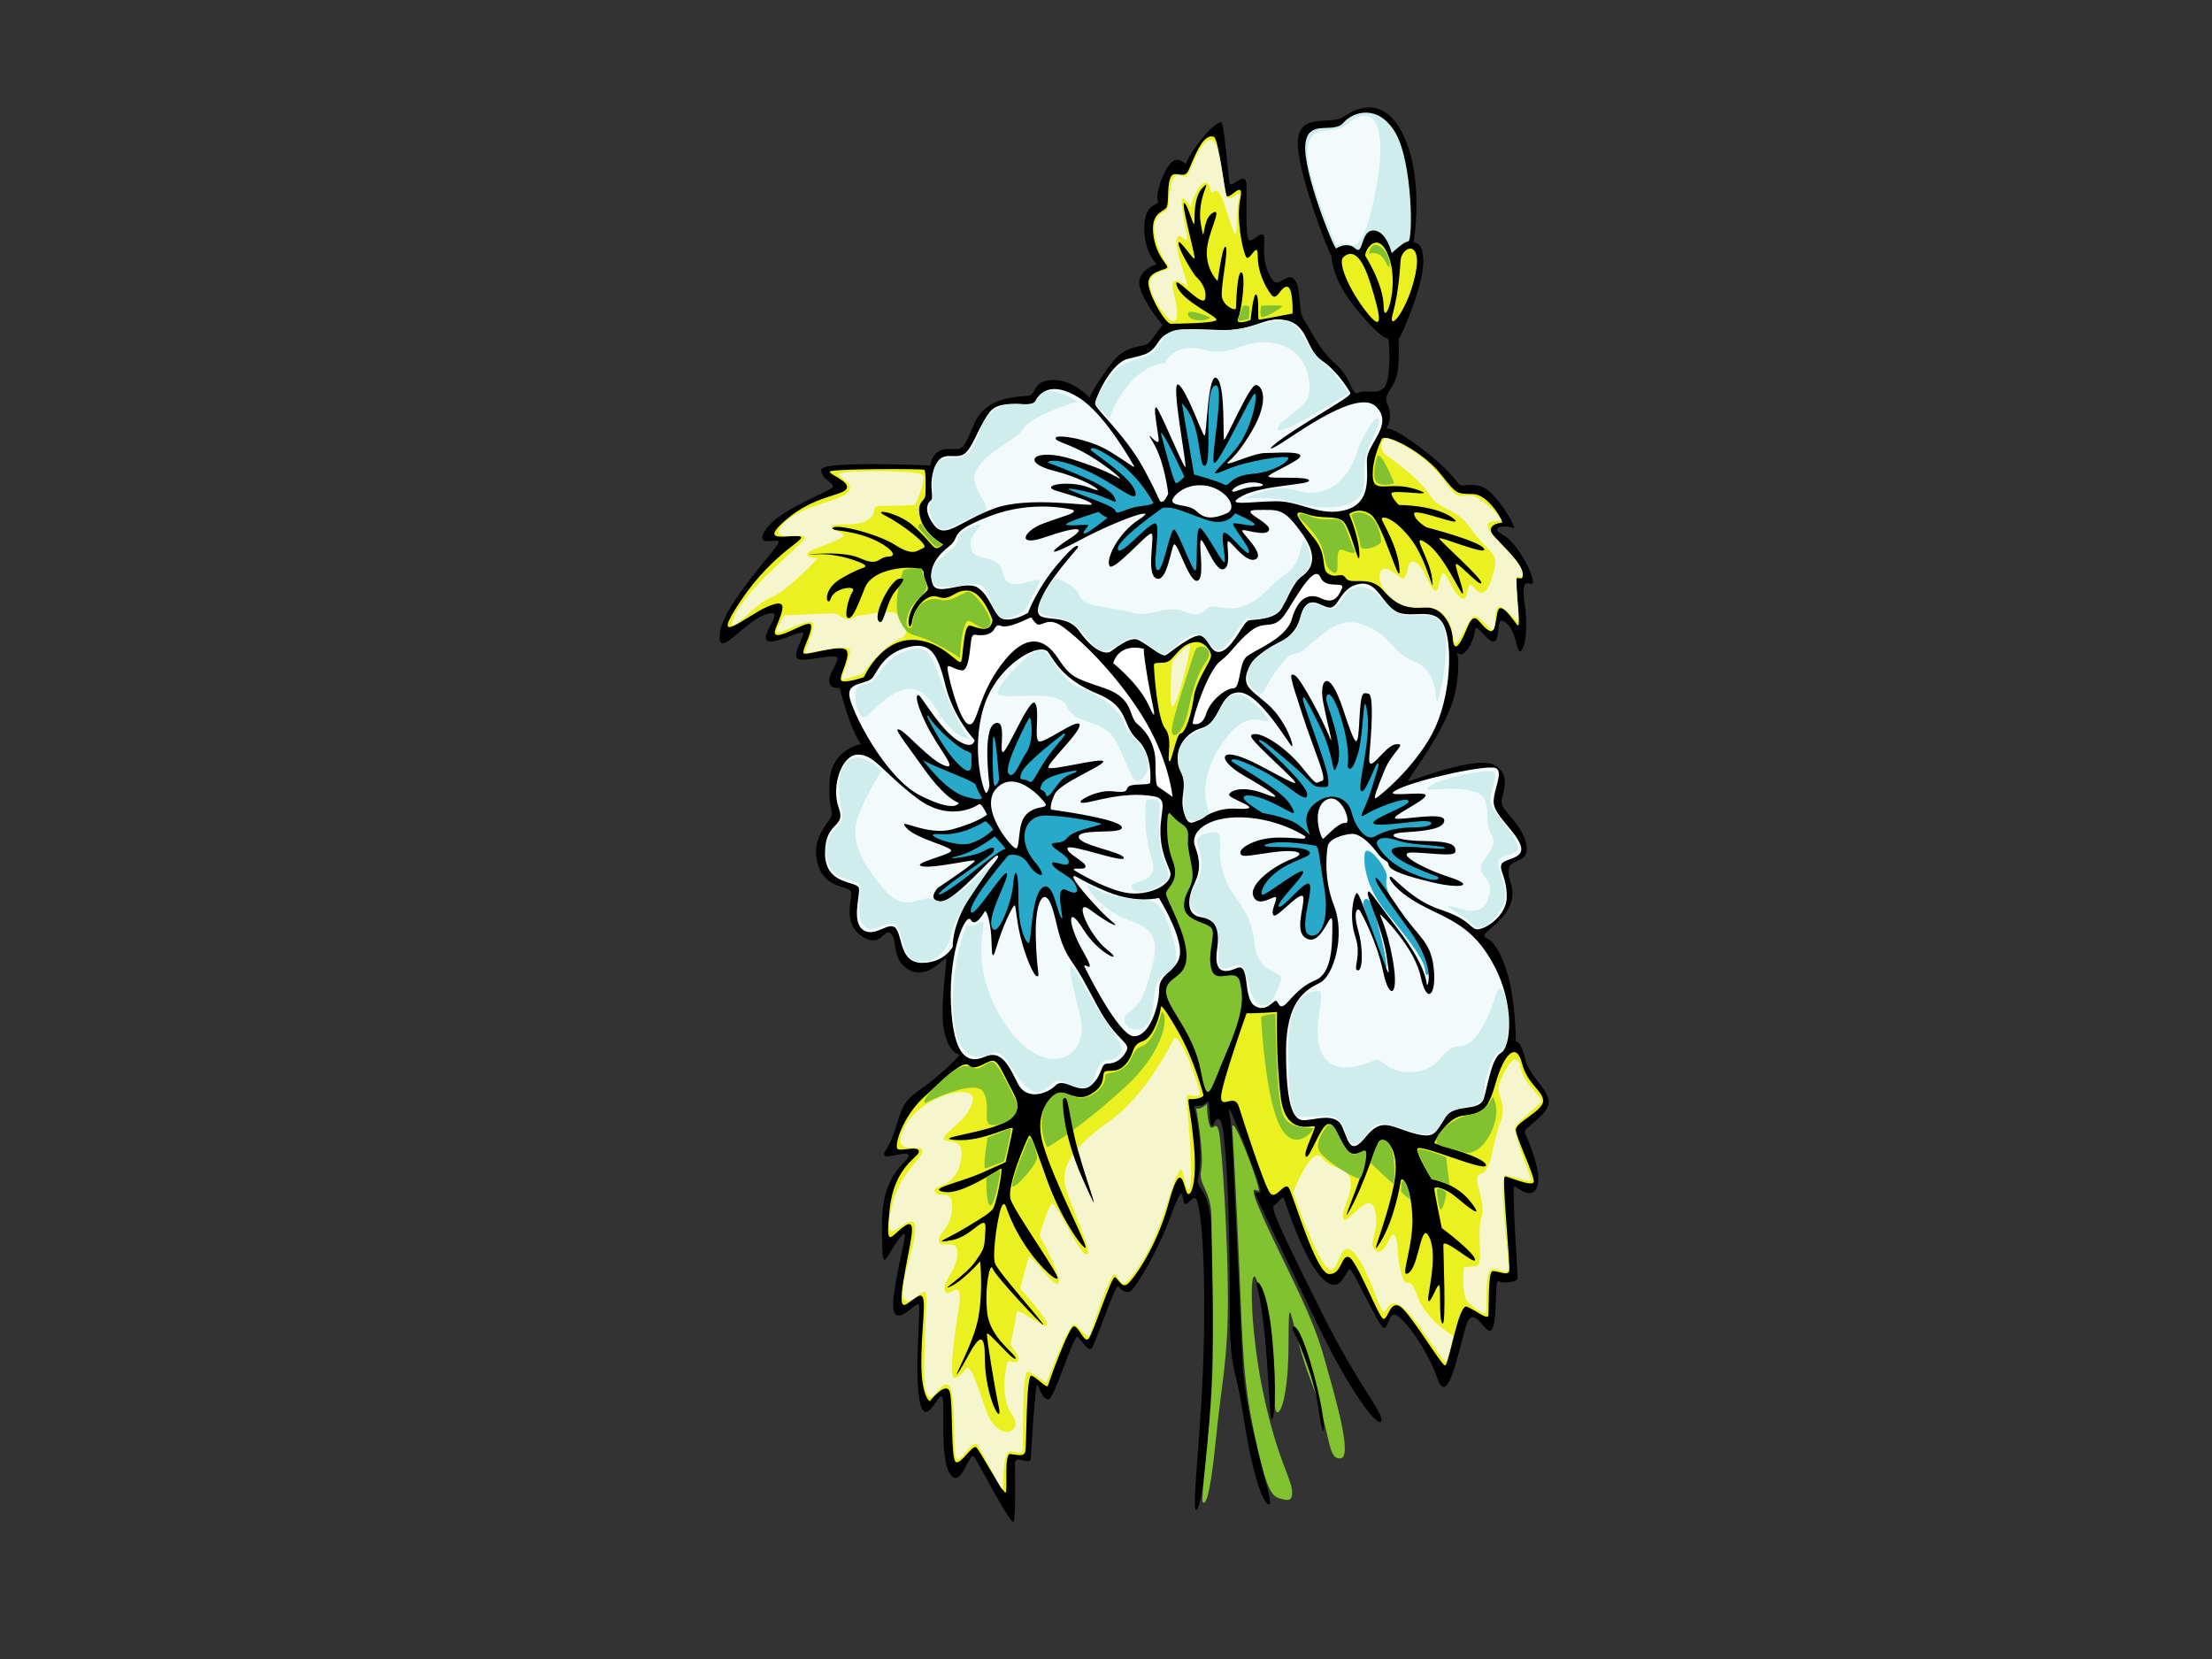 <?xml version="1.0" encoding="utf-8"?>
<!-- Generator: Adobe Illustrator 17.0.0, SVG Export Plug-In . SVG Version: 6.00 Build 0)  -->
<!DOCTYPE svg PUBLIC "-//W3C//DTD SVG 1.1//EN" "http://www.w3.org/Graphics/SVG/1.1/DTD/svg11.dtd">
<svg version="1.1" id="Layer_1" xmlns="http://www.w3.org/2000/svg" xmlns:xlink="http://www.w3.org/1999/xlink" x="0px" y="0px"
	 width="800px" height="600px" viewBox="0 0 800 600" enable-background="new 0 0 800 600" xml:space="preserve">
<rect x="0" y="0" width="800" height="600" fill="#333333" stroke="none"/>
<path fill-rule="evenodd" clip-rule="evenodd" d="M441.728,44.23c-3.769,0-12.705,13.378-12.705,14.728
	c0,1.349-3.148-3.935-6.409,1.011c-3.26,4.947-4.609,11.131-3.822,12.817c0.787,1.686-4.947,0.112-4.947,9.668
	c0,9.557,4.834,13.042,4.385,13.154c-0.45,0.112-7.645,2.473-5.959,8.432c1.687,5.959,8.207,13.491,8.207,13.491
	s-2.023,2.586-4.385,5.847c-2.361,3.26-8.095-0.225-14.615,8.657c-6.521,8.882-7.42,11.805-7.42,11.805s-5.734-6.52-13.154-6.408
	c-7.42,0.113-6.071,4.946-8.657,5.621c-2.585,0.675-15.402-0.449-19.9,10.231s-4.159,8.994-9.781,9.106
	c-5.622,0.113-6.071,5.959-6.071,5.959s-39.125-1.799-39.462,1.462c-0.337,3.26,4.497,4.722,4.273,6.183
	c-0.225,1.462-19.225,7.983-24.172,15.291c-4.947,7.308,4.272,2.923,4.497,4.722c0.225,1.799-20.012,22.374-21.249,32.829
	c-1.237,10.456,8.095-3.597,16.302-6.52c8.207-2.923-1.012,6.071,0.45,8.995c1.462,2.923,13.378-4.16,13.378-2.249
	c0,1.911-4.159,7.87-1.911,9.219c2.249,1.349,14.278-2.361,14.278-0.225c0,2.136-3.598,6.408-2.923,8.881
	c0.674,2.474,3.71,1.799,3.71,1.799s3.71,15.177,7.758,20.35c0,0-10.681,1.799-11.355,13.266c-0.675,11.468,2.023,10.905,0,13.941
	c-2.024,3.036-6.97,8.544-4.047,16.977c2.923,8.432,11.13,6.97,11.805,9.332c0.674,2.361-3.373,10.905,3.71,15.852
	c7.082,4.947,8.095-3.148,10.681-0.787c2.586,2.361,0,9.781,6.858,13.266c6.858,3.486,12.817-5.622,13.154-4.047
	c0.337,1.574-2.474,17.426-0.787,25.746c1.686,8.32,5.172,8.545,5.509,8.883c0.337,0.337-7.42,7.87-14.053,12.479
	c-6.633,4.609-6.633,6.858-9.219,14.728c-2.586,7.87-4.385,7.533-3.823,9.106c0.562,1.574,8.994-2.248,8.77,0.225
	c-0.225,2.473-9.669,5.734-9.669,24.847c0,19.113,0.674,12.817,5.846,5.622c5.172-7.196,0.787,3.26-1.461,19.45
	c-2.249,16.189,8.319,2.023,8.994,3.823c0.675,1.798-1.798,25.184,0.338,35.189c2.136,10.006,6.858-3.935,8.095-1.686
	c1.236,2.249-1.124,22.148,2.923,27.882c4.047,5.733,6.858-8.882,8.657-6.297c1.799,2.586,13.492,25.522,14.279,23.273
	c0.786-2.248,0.45-17.089,0.45-20.799c0-3.71,5.509,1.012,5.733-1.911c0.225-2.923,1.574-28.669,2.473-26.533
	c0.9,2.136,1.911,5.059,3.935,5.172c2.023,0.112,9.106-23.61,10.456-22.598c1.349,1.012,4.159,5.734,5.284,4.047
	c1.124-1.687,8.545-23.16,9.332-22.373c0.787,0.786,2.586,2.698,4.385,1.911c1.799-0.787,10.119-14.503,14.953-27.77
	c4.834-13.266,3.598-5.621,4.722-4.159c1.124,1.462,2.923-3.148,4.272-1.462c1.349,1.687,3.373,16.977,2.811,49.693
	c-0.563,32.717-4.722,62.735-2.811,62.735c1.911,0,5.622-25.746,5.959-64.197c0.337-38.451-0.337-46.321-3.822-51.38
	c-3.486-5.059,0.112-2.586-0.787-16.415c-0.9-13.828-3.373-14.166-1.237-14.166s2.586-0.337,3.823-1.462
	c1.236-1.124,0.562,5.959,1.462,8.207c0.899,2.248,1.237-3.71,3.26-1.574c2.024,2.136,3.598,33.729,3.485,63.297
	c-0.112,29.568,1.574,21.923,5.06,44.521c3.485,22.598,7.532,31.93,9.332,31.143c1.799-0.787-8.77-29.119-9.782-51.717
	c-1.012-22.598-2.698-55.54-3.373-73.191c-0.674-17.652-2.136-17.876-1.349-17.876c0.787,0,9.444,23.16,10.905,27.658
	c1.462,4.497-2.136,0.899-1.462,3.035c0.675,2.136,8.994,18.775,21.025,44.184c12.03,25.409,22.823,40.137,24.397,37.888
	c1.574-2.249-7.983-12.254-21.474-39.349c-13.491-27.095-18.775-37.888-17.314-38.675c1.462-0.787,3.036-4.047,3.71-2.361
	c0.674,1.687,6.971,21.924,13.942,28.782c6.97,6.858,8.432-4.497,10.006-3.26c1.574,1.236,10.231,20.35,12.03,21.024
	c1.799,0.674,1.686-6.634,4.947-4.385c3.26,2.248,10.568,11.692,14.503,22.71c3.935,11.019,7.645-10.68,10.455-19.338
	c2.81-8.657,7.42,5.51,9.444,1.237c2.023-4.272,0.562-17.988,2.248-17.089c1.687,0.9,6.858,0.45,6.858-1.236
	c0-1.687-2.249-33.841-1.124-33.166c1.124,0.674,6.746,5.508,8.32-0.225c1.573-5.734-3.935-17.426-4.61-19.113
	c-0.674-1.687,8.657-6.296,8.657-11.018c0-4.722-7.083-9.219-8.545-15.74c-1.462-6.521-3.373-6.183-3.373-6.183
	s0.113-16.415-3.935-27.433c-4.047-11.018-6.971-9.107-7.42-10.906c-0.45-1.799,13.154-7.87,9.556-18.887
	c-3.598-11.018,5.959-5.51,5.733-12.705c-0.225-7.195-8.319-13.042-8.994-15.965c-0.675-2.923,4.159-9.556-2.137-13.829
	c-6.296-4.272-30.58,5.51-31.705,5.622c-1.124,0.113,15.065-19.674,17.314-33.729c2.249-14.053-1.124-13.604,1.124-12.367
	c2.249,1.237,5.622-5.397,5.734-8.657c0.113-3.26,5.06,5.284,7.084,4.16c2.023-1.125,0.674-8.432,2.923-7.42
	c2.248,1.011,3.822,3.036,5.172,8.994c1.349,5.958,4.609-2.361,2.81-14.953c-1.799-12.592,2.923-5.172,2.923-8.319
	c0-3.148-5.846-14.279-11.018-16.977c-5.172-2.698,1.461-3.598,3.823-2.361c2.361,1.237-6.296-13.604-11.58-15.065
	c-5.284-1.462-6.409,0.674-7.982-0.9c-1.574-1.574-3.823-5.509-13.942-13.154c-10.118-7.646-12.255-6.858-12.255-6.858
	s2.586-3.935,0.45-8.545c-2.136-4.609,3.26-5.509,3.823-14.053c0.562-8.545-0.225-9.893,0.337-10.118
	c0.562-0.225,8.095-17.202,8.657-26.308c0.562-9.107-3.485-8.207-3.485-8.207s3.823-21.024-2.923-37.213
	c-6.746-16.19-17.314-11.917-22.148-8.433c-4.834,3.486-16.415-1.799-16.752,9.22c-0.337,11.018,11.58,41.036,12.03,41.036
	c0.45,0-0.674,7.645,9.444,19.787c10.118,12.142,10.793,9.556,11.242,10.568c0.45,1.012,1.124,14.841-1.573,17.539
	c-2.698,2.699-6.633,0.45-9.219,1.799c-2.586,1.349-2.137-5.059-8.433-10.568c-6.296-5.51-8.657-12.142-11.13-15.515
	c-2.474-3.373-0.9-10.456-3.261-14.391c-2.361-3.935-5.958,2.699-8.095-0.112c-2.136-2.811-3.71-7.083-3.148-13.941
	c0.562-6.859-4.722,1.461-5.734-1.012c-1.012-2.473-0.674-12.255-0.674-19.112c0-6.858-5.734,1.574-6.183-1.349
	C444.202,63.118,442.627,44.23,441.728,44.23L441.728,44.23z"/>
<path fill-rule="evenodd" clip-rule="evenodd" fill="#EBF120" d="M439.03,49.514c-4.285-1.713-7.645,9.107-9.332,12.367
	c-1.686,3.26-5.284-1.012-6.521,2.699c-1.237,3.71-0.225,9.219-1.462,10.68c-1.237,1.462-5.509,1.799-4.61,9.444
	c0.9,7.645,5.06,10.793,5.06,11.918c0,1.124-7.758,1.236-6.746,6.633s6.296,13.829,7.982,13.829c1.687,0,15.853-0.113,16.527-1.35
	c0.674-1.236-12.255-6.633-14.279-12.255c-2.023-5.622,9.444,8.545,10.231,4.497c0.786-4.047-2.698-7.421-3.374-7.982
	c-0.674-0.563-6.295-9.669-6.295-12.03c0-2.361,5.734,6.858,5.846,5.397c0.112-1.462-4.947-19.9-3.823-19.9
	c1.124,0,3.036,7.533,3.598,7.533c0.562,0-0.787-9.219,3.148-13.154c3.935-3.935-2.361,3.71-0.674,13.154
	c1.686,9.444,0-1.349,4.16-3.935c4.159-2.586-1.911,7.308-2.024,14.054c-0.113,6.745,3.935,10.568,3.935,10.568
	s1.799-13.604,2.924-12.367c1.124,1.236-2.024,14.953-1.35,18.214c0.674,3.26,5.06,5.284,5.06,3.822
	c0-1.461,0.449-13.604,2.023-12.816s0.113,13.604-1.237,16.527c-1.349,2.923,4.497,0.674,4.497,0.674s1.012-10.456,2.136-9.106
	c1.124,1.349,0.225,8.995,0.9,8.995c0.674,0,12.142-2.249,12.142-2.249s0.337-9.556-2.024-9.668
	c-2.361-0.113-3.598,5.509-5.621,2.923c-2.024-2.586-4.947-7.983-4.947-14.054c0-6.071-3.035,2.699-4.272,0.225
	c-1.237-2.473-3.598-13.716-2.024-21.024c1.574-7.308-4.16,0.787-4.946-1.012C442.853,68.964,440.716,50.188,439.03,49.514
	L439.03,49.514z"/>
<path fill-rule="evenodd" clip-rule="evenodd" fill="#F5F6CE" d="M437.906,50.526c-4.375,0.291-7.645,13.379-9.106,13.379
	c-1.462,0-4.16-2.249-5.172,2.585c-1.012,4.835-0.674,8.095-1.462,9.22c-0.787,1.125-5.847,1.911-4.497,9.219
	c1.349,7.307,5.396,11.355,4.946,12.254c-0.449,0.9-7.308,0.9-6.746,5.959c0.562,5.06,6.521,12.929,8.433,13.042
	c1.911,0.113,1.911-3.935,0.112-10.456c-1.799-6.52,3.036-3.935,4.722-2.248c1.686,1.687-3.598-10.455-3.598-15.852
	c0-5.396,3.823,0.9,3.823-1.236S425.763,69.976,428.237,72c2.474,2.023,2.586,3.935,2.586,2.473s3.26-9.444,5.509-8.432
	c2.249,1.012,0.787,4.497,2.698,3.26c1.911-1.237,2.698,1.012,6.071,11.58c3.373,10.568,1.462-3.935,2.924-8.77
	c1.462-4.834-3.486,1.574-4.497-1.012C442.515,68.514,441.278,50.301,437.906,50.526L437.906,50.526z"/>
<path fill-rule="evenodd" clip-rule="evenodd" fill="#EBF120" d="M485.912,92.911c-2.371,1.976,2.249,12.367,8.545,20.237
	c6.296,7.87,4.61,0.45,1.35-10.118C492.546,92.461,489.285,90.101,485.912,92.911L485.912,92.911z"/>
<path fill-rule="evenodd" clip-rule="evenodd" fill="#EBF120" d="M493.782,92.574c0,0,6.521,10.006,6.633,18.214
	c0.113,8.207,5.733-6.633,2.024-17.426C498.729,82.568,493.445,90.213,493.782,92.574L493.782,92.574z"/>
<path fill-rule="evenodd" clip-rule="evenodd" fill="#EBF120" d="M506.487,94.71c0,0-0.45,10.456-2.698,18.438
	c-2.249,7.983,5.284-0.674,8.095-13.828C514.694,86.165,506.599,88.976,506.487,94.71L506.487,94.71z"/>
<path fill-rule="evenodd" clip-rule="evenodd" fill="#EBF120" d="M499.741,158.794c0,0-3.598,7.083-3.26,13.604
	c0.337,6.521,6.071,1.35,15.74,4.61c9.669,3.26-9.444-0.45-8.994,1.573c0.45,2.024,2.698,4.047,2.698,4.047s13.042,0,19.338,4.61
	c6.296,4.609-13.941-3.935-13.829-1.462c0.113,2.473,4.497,4.946,4.497,4.946s19.338,4.947,20.799,7.758
	c1.462,2.811-16.752-4.946-16.19-3.71c0.562,1.237,15.74,14.616,15.178,16.077c-0.563,1.462-9.22-8.545-9.22-6.633
	s3.373,10.456,2.474,10.456c-0.9,0-6.746-13.941-13.042-18.214c-6.296-4.272,1.124,4.947,2.024,12.929
	c0.899,7.983-1.574-6.858-7.983-14.841c-6.408-7.982-10.455-7.982-10.231-6.746c0.225,1.237,5.846,9.782,6.408,17.989
	c0.562,8.207-6.071-16.639-10.343-19.675c-4.273-3.036-7.87-0.225-7.87-0.225s3.71,8.657,3.71,14.728
	c0,6.071-3.148-10.456-6.184-12.368c-3.035-1.911-7.195-0.337-13.041-2.36c-5.846-2.024-2.923,1.799,2.586,8.432
	c5.509,6.633,2.473,11.468,5.509,13.266c3.036,1.799,4.497-1.012,6.296,1.574c1.799,2.586,8.545-1.349,13.379,4.272
	c4.834,5.621,9.106,6.858,15.065,6.296c5.959-0.563,9.781,5.846,10.118,10.906c0.337,5.059,2.137,4.047,5.06-3.148
	c2.923-7.195,3.935-2.699,7.083-0.113c3.148,2.587,3.036-0.786,4.047-5.846c1.012-5.059,6.071,3.486,7.308,4.61
	c1.237,1.124-0.337-11.243-0.562-15.29c-0.225-4.048,2.698,0.562,2.361-3.373c-0.337-3.935-6.071-8.882-10.118-13.266
	c-4.047-4.385,2.023-5.172,2.698-5.172c0.674,0-4.609-10.119-10.455-10.343c-5.847-0.225-5.734,0.45-11.806-7.308
	C514.919,163.628,501.09,156.433,499.741,158.794L499.741,158.794z"/>
<path fill-rule="evenodd" clip-rule="evenodd" fill="#82C230" d="M449.598,110.562c0,0-2.248,5.509-1.574,5.509
	c0.674,0,3.598-0.674,3.598-0.674s0.337-3.485,0.225-4.272C451.734,110.337,449.598,110.562,449.598,110.562L449.598,110.562z"/>
<path fill-rule="evenodd" clip-rule="evenodd" fill="#82C230" d="M456.119,110.562c0,0-0.9,4.16,0.449,4.16
	c1.35,0,7.533-3.598,7.084-4.047C463.202,110.225,456.119,110.562,456.119,110.562L456.119,110.562z"/>
<path fill-rule="evenodd" clip-rule="evenodd" fill="#82C230" d="M437.793,114.835c0,0-7.758-3.373-8.095-1.574
	c-0.337,1.799,2.024,2.586,4.497,2.586C436.669,115.846,437.793,114.835,437.793,114.835L437.793,114.835z"/>
<path fill-rule="evenodd" clip-rule="evenodd" fill="#82C230" d="M495.131,91.787c0,0,3.823-1.686,6.071,3.148
	c2.249,4.834,2.023-2.923-1.799-5.622C495.581,86.615,495.131,91.787,495.131,91.787L495.131,91.787z"/>
<path fill-rule="evenodd" clip-rule="evenodd" fill="#82C230" d="M498.054,165.09c0,0-2.361,7.757,0,9.443
	c2.361,1.687,6.184,0.225,6.184,0.225S499.516,162.729,498.054,165.09L498.054,165.09z"/>
<path fill-rule="evenodd" clip-rule="evenodd" fill="#F5F6CE" d="M500.641,164.078c0,0,12.479,8.545,16.414,14.84
	c3.935,6.296,9.106,3.935,14.953,12.367c5.846,8.432,10.118,8.207,8.432,14.728c-1.687,6.521-3.598,11.018-7.196,6.633
	c-3.598-4.385-1.462,5.397-4.722,3.71c-3.26-1.686-5.959-11.805-7.196-8.319c-1.236,3.485-1.124,7.532-3.26,4.722
	c-2.136-2.811-3.148-8.095-6.521-9.556c-3.373-1.462-1.799,8.319-5.284,5.509c-3.485-2.81-6.071-4.497-7.195-1.462
	c-1.124,3.036,2.923,9.893,8.657,11.692c5.734,1.799,9.669-1.011,13.941,2.923c4.273,3.935,3.486,9.556,4.61,10.793
	c1.124,1.237,5.059-10.344,7.308-9.782c2.249,0.562,5.397,5.509,6.521,4.834c1.124-0.674-0.113-9.443,2.586-8.207
	c2.698,1.236,6.296,6.071,6.409,5.396c0.112-0.674-0.675-13.379-0.675-15.515c0-2.136,2.473,0.787,2.249-1.911
	c-0.225-2.698-3.036-5.621-10.118-13.266c-7.084-7.645,2.923-5.059,2.361-6.296c-0.562-1.237-6.97-8.207-11.018-8.657
	c-4.047-0.449-3.935,2.699-10.343-6.295c-6.409-8.994-18.663-14.616-20.238-14.391C499.741,158.794,498.729,161.83,500.641,164.078
	L500.641,164.078z"/>
<path fill-rule="evenodd" clip-rule="evenodd" fill="#82C230" d="M488.723,186.226c0,0,3.148,8.208,3.261,11.019
	c0.113,2.81,7.645,0.113,7.533-1.574c-0.113-1.686-1.125-7.758-4.947-9.556C490.747,184.315,488.723,186.226,488.723,186.226
	L488.723,186.226z"/>
<path fill-rule="evenodd" clip-rule="evenodd" fill="#82C230" d="M469.947,187.351c0,0,6.409,5.622,8.095,10.568
	c1.687,4.947,0.9,7.307,4.16,9.106c3.26,1.8-0.337-9.556,3.486-8.095c3.822,1.462,5.059,1.462,3.935-0.45
	c-1.124-1.911-2.698-8.431-4.497-10.006c-1.799-1.574-6.408,0.225-10.793-1.574C469.947,185.102,469.61,185.664,469.947,187.351
	L469.947,187.351z"/>
<path fill-rule="evenodd" clip-rule="evenodd" fill="#EBF120" d="M432.734,232.209c-4.607,0.193-6.746,3.71-9.106,6.184
	c-2.361,2.473-6.296,0.337-6.296,2.249s1.236,19.337,4.047,22.823c2.811,3.486,0.674,10.568,1.462,11.805
	c0.787,1.236,2.586-10.006,4.16-10.006c1.574,0,3.822-6.52,4.722-12.929c0.899-6.409,6.296-13.266,6.296-15.178
	C438.018,235.245,435.432,232.097,432.734,232.209L432.734,232.209z"/>
<path fill-rule="evenodd" clip-rule="evenodd" fill="#F5F6CE" d="M423.965,239.179c0,0-1.462,16.077,0.112,16.302
	c1.574,0.225,6.409-19.112,6.296-21.586C430.261,231.422,423.965,239.179,423.965,239.179L423.965,239.179z"/>
<path fill-rule="evenodd" clip-rule="evenodd" fill="#82C230" d="M432.171,235.469c0,0-7.082,20.912-8.207,27.095
	c-1.124,6.183,3.823,3.373,5.622-4.947c1.799-8.32,3.26-13.604,6.745-18.551C439.817,234.12,432.958,232.209,432.171,235.469
	L432.171,235.469z"/>
<path fill-rule="evenodd" clip-rule="evenodd" fill="#82C230" d="M422.39,294.832c0,0-1.349,8.545,1.686,16.302
	c3.036,7.758-2.473,10.006-2.361,12.142c0.113,2.136,7.42,14.166,7.42,22.486c0,8.32-7.42,7.196-7.42,12.817
	c0,5.622,9.782,14.391,12.479,28.332c2.698,13.941,3.148,8.207,9.332-6.183c6.183-14.391,6.296-19.788,4.946-25.521
	c-1.349-5.734-8.432,1.012-10.231-4.385c-1.799-5.397,1.349-12.255,0.113-14.84c-1.237-2.586-10.119-2.586-10.119-8.432
	c0-5.847,4.16-6.409,2.811-13.941c-1.35-7.532-1.574-6.971-1.35-11.018c0.225-4.047-2.136-4.047-4.497-6.296
	C422.84,294.045,422.953,293.37,422.39,294.832L422.39,294.832z"/>
<path fill-rule="evenodd" clip-rule="evenodd" fill="#EBF120" d="M450.835,366.448c0,0-9.219,25.859-9.219,30.356
	c0,4.497,4.834-1.574,6.409,3.373c1.574,4.947,9.219,28.782,11.355,31.367c2.136,2.586,5.172-4.385,6.746-1.911
	c1.574,2.474,9.781,30.918,14.503,31.143c4.722,0.225,4.273-6.746,7.084-6.183c2.81,0.562,10.905,22.036,12.592,22.374
	c1.686,0.337,2.473-6.971,6.183-4.385c3.71,2.586,14.615,20.912,16.077,21.249c1.462,0.337,4.834-22.598,7.983-21.249
	c3.148,1.35,7.532,4.947,7.757,3.148c0.225-1.799-0.225-15.628,1.462-15.965c1.686-0.337,5.621,1.911,6.071-0.113
	c0.45-2.023-2.81-34.178-1.573-34.178c1.236,0,10.343,4.159,10.455,1.799c0.113-2.361-6.296-15.74-6.521-18.551
	c-0.225-2.81,9.893-6.858,9.893-10.568c0-3.71-5.733-5.959-7.645-13.604c-1.911-7.645-6.409-4.047-9.669,7.645
	c-3.26,11.692-6.521,10.455-12.03,11.355c-5.51,0.9-9.894,9.219-10.007,9.781c-0.112,0.562,17.989,4.834,18.663,7.983
	c0.674,3.148-24.847-8.32-24.847-5.734c0,2.585,5.284,10.905,5.284,10.905s8.657,1.237,14.054,8.207
	c5.396,6.97-1.124,1.799-5.059-1.574c-3.935-3.373-8.207-4.497-8.095-3.036c0.113,1.462,2.698,14.054,2.698,14.054
	s11.58,8.657,12.03,11.356c0.45,2.698-11.467-8.32-11.467-5.172c0,3.148,1.124,29.569-0.338,28.332
	c-1.461-1.236-0.337-14.503-1.349-13.828c-1.012,0.674-2.923,6.633-3.71,5.621c-0.787-1.012,3.598-15.515,0.45-22.71
	c-3.148-7.196-3.71,9.893-7.533,12.592c-3.822,2.698,2.024-9.557,1.237-21.249s-3.935-13.716-4.16-12.029
	c-0.225,1.686-2.361,13.941-7.195,21.923c-4.834,7.983,1.574-5.396,4.609-20.012c3.036-14.616-3.935-18.439-5.396-15.966
	c-1.462,2.474-5.284,15.29-10.119,24.06c-4.834,8.769,3.598-9.444,5.172-17.314c1.574-7.869-3.036,0.9-6.633-4.047
	c-3.597-4.946-4.16-9.781-6.858-9.106c-2.698,0.674-6.633,12.929-7.87,11.692c-1.237-1.237,3.71-10.231,3.148-10.905
	c-0.562-0.674-10.456,3.822-12.255-10.456c-1.799-14.278-1.35-30.917-1.35-30.917S454.32,366.561,450.835,366.448L450.835,366.448z"
	/>
<path fill-rule="evenodd" clip-rule="evenodd" fill="#F5F6CE" d="M467.699,431.207c0,0,7.42,21.811,12.029,26.983
	c4.61,5.172,4.16-10.905,9.781-5.284c5.621,5.621,9.332,21.586,10.906,21.473c1.574-0.112,1.799-5.284,6.633-1.799
	c4.834,3.486,14.953,20.35,15.74,20.012c0.786-0.337,2.81-9.444,2.81-9.444s-9.894-5.621-13.042-14.503
	c-3.148-8.882-3.598-1.124-5.622-7.645c-2.023-6.521-0.899-12.255-2.585-14.279c-1.687-2.023-2.924,7.758-6.634,5.622
	c-3.71-2.136,1.574-6.859-0.45-14.728c-2.023-7.87-9.893,5.734-11.355,3.26c-1.461-2.473,3.486-8.769,2.474-14.166
	c-1.012-5.396-6.409-3.035-10.231-7.982C474.332,413.78,467.699,431.207,467.699,431.207L467.699,431.207z"/>
<path fill-rule="evenodd" clip-rule="evenodd" fill="#F5F6CE" d="M529.422,458.415c0,0-1.012,9.556,1.237,12.142
	c2.249,2.586,6.858,5.734,6.97,3.822c0.113-1.911-0.899-15.627,2.361-15.402c3.26,0.225,5.622,2.361,5.622-0.562
	c0-2.923-4.047-33.729-0.9-33.279c3.148,0.45,9.219,2.811,9.106,1.799c-0.112-1.012-6.745-17.202-5.846-19.338
	c0.899-2.136,9.444-8.207,9.444-9.556c0-1.35-6.746-6.633-7.646-12.367c-0.899-5.733-4.497-1.124-7.082,5.06
	c-2.586,6.183,3.035,6.97-0.113,15.29c-3.148,8.32-2.923,17.314-6.97,18.439c-4.047,1.124,2.249,9.893,0.225,15.74
	c-2.023,5.846,1.124,17.539-2.023,17.764C530.659,458.19,529.422,458.415,529.422,458.415L529.422,458.415z"/>
<path fill-rule="evenodd" clip-rule="evenodd" fill="#82C230" d="M519.641,430.532c0,0,0.562,6.858,1.461,6.858
	c0.9,0,2.024-5.059,1.911-5.958C522.901,430.532,519.641,429.071,519.641,430.532L519.641,430.532z"/>
<path fill-rule="evenodd" clip-rule="evenodd" fill="#82C230" d="M512.558,416.254c0,0,4.497,10.343,5.734,10.343
	c1.236,0,5.959,2.023,5.959,2.023l-1.237-10.118C523.014,418.503,512.108,414.006,512.558,416.254L512.558,416.254z"/>
<path fill-rule="evenodd" clip-rule="evenodd" fill="#82C230" d="M539.878,396.691c0,0-2.023,5.172-7.757,6.297
	c-5.734,1.124-11.018,4.946-12.367,8.432c-1.35,3.485,2.136,2.81,9.331,5.284C536.28,419.177,544.375,404,539.878,396.691
	L539.878,396.691z"/>
<path fill-rule="evenodd" clip-rule="evenodd" fill="#82C230" d="M499.854,412.207c-1.813,0.036-4.385,8.432-4.047,8.545
	c0.337,0.112,7.532,7.308,8.095,7.308C504.463,428.059,505.475,412.094,499.854,412.207L499.854,412.207z"/>
<path fill-rule="evenodd" clip-rule="evenodd" fill="#82C230" d="M506.936,427.272c0,0-0.225,3.036-0.225,3.485
	c0,0.45,2.923,3.036,3.26,2.923C510.309,433.568,508.286,425.585,506.936,427.272L506.936,427.272z"/>
<path fill-rule="evenodd" clip-rule="evenodd" fill="#82C230" d="M479.954,407.147c0,0-4.61,5.622-2.924,8.994
	c1.687,3.373,13.829,11.018,14.953,9.894c1.124-1.124,2.923-9.331,1.799-9.894c-1.124-0.562-4.047,3.71-7.083-0.787
	C483.664,410.857,482.989,405.573,479.954,407.147L479.954,407.147z"/>
<path fill-rule="evenodd" clip-rule="evenodd" fill="#82C230" d="M456.119,368.022c-0.05,0.447,1.462,28.782,6.746,39.125
	c5.284,10.343,12.142,1.687,12.142,1.012c0-0.675-8.77,1.124-11.13-5.284c-2.361-6.409-2.586-36.202-2.586-36.202
	S456.231,367.011,456.119,368.022L456.119,368.022z"/>
<path fill-rule="evenodd" clip-rule="evenodd" fill="#82C230" d="M432.621,400.851c0,0,2.924,16.527,1.799,22.261
	c-1.125,5.734,3.71,7.083,3.71,17.426c0,10.343,1.125,39.35,0.225,59.25c-0.9,19.9-4.16,42.273-3.373,43.397
	c0.787,1.124,2.473,0,4.722-22.26c2.249-22.261,4.385-29.007,4.385-51.155c0-22.148-2.136-54.19-3.148-59.924
	c-1.012-5.733-2.473,0.113-3.486-2.923c-1.012-3.036-0.899-7.758-0.899-7.758S434.195,401.526,432.621,400.851L432.621,400.851z"/>
<path fill-rule="evenodd" clip-rule="evenodd" fill="#82C230" d="M445.663,407.597c0,0,1.462,24.397,2.586,51.717
	c1.124,27.32,1.349,40.137,5.284,58.575c3.935,18.438,5.734,22.935,8.994,23.947c3.26,1.012,5.172,1.349,4.722-3.036
	s-5.284-11.468-10.119-33.728c-4.834-22.261-5.396-45.983-3.148-43.173c2.248,2.811,7.082,38.676,7.082,45.759
	c0,7.082,4.834,3.035,4.947-21.137c0.113-24.172,0.337-7.308,8.095,12.929c7.758,20.237,5.734,27.994,10.568,27.994
	c4.834,0-1.799-22.261-5.846-36.652c-4.047-14.391-11.242-27.545-19.562-45.196c-8.319-17.651-5.846-15.515-4.159-14.841
	C456.793,431.432,445.776,402.201,445.663,407.597L445.663,407.597z"/>
<path fill-rule="evenodd" clip-rule="evenodd" d="M454.432,464.374c0,0,2.474,8.095,3.823,28.444
	c1.35,20.349,1.124,20.237,1.799,20.349c0.674,0.112,1.911-9.107,0.113-28.669C458.368,464.935,454.432,462.237,454.432,464.374
	L454.432,464.374z"/>
<path fill-rule="evenodd" clip-rule="evenodd" d="M467.474,480.676c0,0,7.533,15.177,9.444,29.231
	c1.911,14.053,3.598,7.532-1.349-11.356C470.622,479.663,467.587,478.202,467.474,480.676L467.474,480.676z"/>
<path fill-rule="evenodd" clip-rule="evenodd" fill="#EBF120" d="M435.207,395.905c0,0-3.26-12.705-9.106-22.823
	c-5.846-10.118-6.296-9.556-6.296-8.545c0,1.012-2.136,10.569-6.521,12.03c-4.385,1.461-2.586,4.16-6.183,8.319
	c-3.598,4.16-7.645,1.012-7.983,3.598c-0.337,2.586-0.337,4.722-4.722,7.308c-4.385,2.586-8.095-0.674-10.569-0.562
	c-2.473,0.112-10.455,5.508-6.521,18.887c3.935,13.379,16.527,37.214,15.29,37.214c-1.236,0-8.994-10.681-14.053-24.959
	c-5.06-14.278-5.847-16.527-6.521-15.402c-0.674,1.124-8.095,18.101-6.521,22.823c1.574,4.722,17.764,27.433,16.977,28.557
	c-0.787,1.124-8.319-5.846-13.716-15.178c-5.397-9.332-4.722-12.929-6.183-11.355c-1.462,1.574-3.935,17.876-2.698,21.137
	c1.237,3.26,17.314,21.136,17.426,22.148c0.113,1.012-17.426-17.652-18.326-20.349c-0.9-2.698-3.036,7.195-1.911,16.302
	c1.124,9.106,10.793,14.953,10.231,16.302c-0.562,1.349-10.119-10.231-10.343-8.995c-0.225,1.237,2.698,19.001,4.272,26.533
	c1.574,7.533-5.059-3.148-5.059-18.101c0-14.953-6.071,0.674-9.444,5.397c-3.373,4.722,5.284-9.781,7.083-19.562
	c1.798-9.781,0.674-20.462,0.674-20.462s-6.071,6.97-10.681,9.106c-4.609,2.136,5.509-4.047,8.994-9.106
	c3.486-5.06,3.148-4.722,3.598-11.468c0.45-6.746-4.609,2.473-12.142,3.823c-7.532,1.349-2.249-0.113,5.172-4.61
	c7.42-4.497,7.983-4.947,9.444-6.409c1.461-1.461,3.823-14.615,3.26-14.841c-0.562-0.225-13.941,9.557-20.574,8.433
	c-6.634-1.125,4.946-3.148,13.379-6.859c8.431-3.71,8.769-3.935,8.769-3.935s2.249-10.119,2.586-12.03
	c0.337-1.911-10.343,4.722-20.462,4.047c-10.119-0.674,12.255-2.698,18.438-6.97c6.184-4.272,3.373-7.758,0.45-13.491
	c-2.923-5.734-4.047-8.544-6.071-8.207c-2.024,0.337-6.184,3.823-8.207,1.686c-2.024-2.136-8.433,4.273-16.302,11.468
	c-7.87,7.196-11.243,18.438-9.219,18.888c2.023,0.45,7.42-1.349,7.42,0.787c0,2.136-8.882,5.172-10.568,20.799
	c-1.686,15.628,0.562,9.332,5.509,6.071c4.947-3.26,1.574,6.521-0.562,20.012c-2.137,13.492,1.349,7.533,5.172,5.51
	c3.822-2.024,1.686,6.745,1.349,21.586c-0.337,14.841,3.036,16.302,3.036,16.302s6.183-7.87,7.308-3.036
	c1.124,4.834,0.225,24.172,2.136,25.071c1.911,0.9,6.071-6.633,7.42-5.284c1.349,1.349,9.781,16.864,10.569,16.302
	c0.787-0.562-0.674-14.166,1.686-13.941c2.361,0.225,4.834,1.124,5.397-0.786c0.562-1.912,0.225-28.22,2.248-27.545
	c2.024,0.675,5.622,4.835,5.959,3.598c0.337-1.236,7.645-21.698,9.444-21.474c1.799,0.225,3.597,5.959,5.172,4.61
	c1.574-1.35,8.432-23.16,9.669-22.374c1.236,0.787,2.473,3.935,4.385,2.586c1.911-1.349,10.568-13.041,14.953-29.231
	c4.385-16.189,5.284-7.082,6.521-4.159c1.236,2.923,3.935-2.699,2.698-16.527c-1.237-13.829-2.811-17.314-1.574-17.089
	C431.498,397.704,435.545,397.141,435.207,395.905L435.207,395.905z"/>
<path fill-rule="evenodd" clip-rule="evenodd" fill="#F5F6CE" d="M424.189,376.342c0,0-9.332,19.562-23.048,29.231
	c-13.716,9.669-17.201,16.64-15.964,22.823c1.236,6.183,10.681,25.296,7.758,25.296c-2.923,0-11.243-20.237-12.705-18.213
	c-1.462,2.023-4.273,11.242-4.273,11.242s8.545,15.74,6.858,17.426c-1.686,1.686-10.231-11.018-10.793-9.444
	c-0.562,1.574-3.036,11.355-3.036,11.355s10.569,11.468,9.669,13.267c-0.899,1.799-10.793-7.195-11.018-4.497
	c-0.225,2.698-2.249,11.58-2.249,11.58s3.823,4.272,2.81,5.734c-1.012,1.461-3.26-0.675-3.822,0.674
	c-0.562,1.349-2.923,12.704,1.686,18.888c4.61,6.183-5.284,11.018-9.781-2.474c-4.497-13.491-5.734-15.74-7.083-13.941
	c-1.35,1.799-4.16,4.16-4.61,2.361c-0.449-1.799-0.674-7.533,1.911-22.711c2.586-15.178-3.486-4.722-4.722-7.982
	c-1.237-3.261,4.16-7.196,4.497-13.379c0.337-6.184-6.071-1.799-6.746-4.497c-0.674-2.698,4.61-4.947,4.834-12.367
	c0.225-7.421-5.172-2.924-6.296-5.734c-1.124-2.81,7.083-0.674,9.332-10.681c2.249-10.006-5.959-6.296-6.071-8.545
	c-0.112-2.249,8.994-6.633,10.456-13.604c1.462-6.97-18.888-1.911-24.622,9.444c-5.734,11.355,6.521,5.622,6.521,8.657
	c0,3.036-8.207,7.083-11.355,20.911c-3.148,13.829,3.035,5.959,6.071,4.834c3.036-1.124,3.935,1.237,0,15.066
	c-3.935,13.828-1.237,15.402,3.148,11.917c4.385-3.486,3.598-3.373,3.036,13.379c-0.562,16.752-0.675,19.562,1.124,22.486
	c1.799,2.923,5.284-7.195,7.758-3.26c2.474,3.935,1.012,22.823,2.361,25.634c1.349,2.81,5.734-7.083,7.645-4.61
	c1.911,2.474,8.994,17.426,9.22,15.965c0.225-1.462-0.225-13.604,2.698-13.604c2.923,0,4.16,1.574,4.497-1.012
	c0.337-2.585-0.562-28.781,2.023-27.882c2.586,0.9,6.409,4.385,6.521,4.047c0.113-0.337,8.095-21.811,10.118-21.137
	c2.024,0.674,4.722,5.734,5.51,3.935c0.787-1.799,7.532-24.509,9.556-21.81c2.023,2.698,2.249,4.497,4.609,1.686
	c2.361-2.811,8.432-9.893,14.279-28.894c5.846-19.001,5.172-7.758,6.521-4.722c1.349,3.036,2.249-0.674,1.462-14.053
	c-0.787-13.379-1.911-19.113-0.899-19.113c1.012,0,4.385,1.124,4.385-0.562C433.971,393.768,426.101,370.608,424.189,376.342
	L424.189,376.342z"/>
<path fill-rule="evenodd" clip-rule="evenodd" fill="#82C230" d="M420.142,365.999c0,0-2.586,10.681-6.97,12.254
	c-4.385,1.574-3.148,5.847-7.42,8.32c-4.272,2.473-6.071,0.562-6.071,3.26c0,2.699-4.047,7.196-8.881,7.196
	c-4.834,0-7.084-5.06-11.805,1.236c-4.722,6.296-0.675,16.639-0.225,16.639s13.154-7.87,28.332-21.924
	C422.278,378.928,422.503,366.448,420.142,365.999L420.142,365.999z"/>
<path fill-rule="evenodd" clip-rule="evenodd" d="M384.39,397.704c0,0-0.562,11.355,7.308,29.006
	c7.87,17.652,1.911,2.698-1.799-10.568C386.189,402.875,386.526,394.668,384.39,397.704L384.39,397.704z"/>
<path fill-rule="evenodd" clip-rule="evenodd" fill="#82C230" d="M372.023,411.757c0,0-6.858,16.415-5.846,17.314
	c1.012,0.899,9.219-8.207,8.882-10.68C374.721,415.917,373.147,410.633,372.023,411.757L372.023,411.757z"/>
<path fill-rule="evenodd" clip-rule="evenodd" fill="#82C230" d="M357.182,411.42c0,0-1.911,11.468-0.787,11.13
	c1.124-0.337,6.746-2.474,6.746-2.474s3.148-12.03,2.361-11.917C364.715,408.272,357.182,411.42,357.182,411.42L357.182,411.42z"/>
<path fill-rule="evenodd" clip-rule="evenodd" fill="#82C230" d="M356.733,425.811c0,0-0.225,10.231,1.462,10.231
	c1.686,0,3.822-12.704,3.485-12.817C361.342,423.112,356.733,425.811,356.733,425.811L356.733,425.811z"/>
<path fill-rule="evenodd" clip-rule="evenodd" fill="#82C230" d="M334.585,398.94c0,0,17.876-9.107,21.023-4.048
	c3.148,5.06-0.899,12.03,3.486,12.03s10.793-3.486,8.207-8.994c-2.586-5.509-6.746-13.941-8.545-13.941
	c-1.799,0-4.272,3.485-6.97,2.136c-2.698-1.349-5.622-0.787-12.479,5.846C332.448,398.603,334.585,398.94,334.585,398.94
	L334.585,398.94z"/>
<path fill-rule="evenodd" clip-rule="evenodd" fill="#EBF120" d="M358.981,224.227c0,0-3.374-9.781-8.433-10.568
	c-5.059-0.787-6.633,3.935-11.13,2.248c-4.497-1.686-8.881,4.385-9.556,8.77c-0.674,4.384-2.586,0.45,0.113-4.722
	c2.698-5.172,5.846-5.734,5.621-7.308c-0.225-1.574-1.574-3.373-1.574-5.846c0-2.473-17.988-2.586-21.249,5.846
	c-3.26,8.432-4.834,11.468-6.183,10.793c-1.349-0.675,0.225-7.196,1.799-9.556c1.574-2.361-6.633-1.349-7.87,2.473
	c-1.237,3.823-3.823-2.698,3.598-7.083c7.42-4.385,8.882-3.71,8.882-4.609c0-0.9-10.006-4.834-18.101-4.16
	c-8.095,0.674,8.882-1.911,16.077,1.349c7.196,3.26,6.296-0.45,10.456-0.562c4.16-0.113-0.9-4.835-8.769-7.42
	c-7.87-2.586-12.705-1.686-11.355-3.036c1.349-1.349,15.74,2.024,22.486,6.296c6.746,4.273,7.87,1.911,10.231,1.012
	c2.361-0.9-8.095-8.77-13.716-11.58c-5.622-2.811,4.385-1.461,10.119,3.71c5.734,5.172,6.97,7.982,8.207,7.982
	c1.236,0,2.473-1.349,2.473-1.349s-6.858-3.71-8.32-9.782c-1.461-6.071,1.799-5.509,1.911-8.207
	c0.113-2.698,0.225-8.545-0.449-8.994c-0.675-0.45-34.178-0.45-34.178,0.674c0,1.124,7.532,3.597,6.071,6.183
	c-1.462,2.586-11.581,2.361-21.924,11.243c-10.343,8.882,1.462,5.172,4.946,5.959c3.486,0.786-9.106,5.172-21.249,23.272
	c-12.142,18.101,1.911,5.509,9.444,2.249c7.533-3.261,6.296,0.112,3.26,7.532c-3.035,7.42,11.58-3.373,12.592-1.124
	c1.012,2.248-3.372,9.218-2.586,10.343c0.787,1.124,14.729-3.935,15.74-0.674c1.012,3.26-3.935,10.343-1.687,10.793
	c2.249,0.45,7.758-1.462,7.758-1.462s5.959-13.492,17.426-13.492c11.468,0,17.201,10.344,17.876,7.533
	c0.674-2.81,0.787-13.266,3.148-12.704C353.247,226.813,358.194,229.511,358.981,224.227L358.981,224.227z"/>
<path fill-rule="evenodd" clip-rule="evenodd" fill="#F5F6CE" d="M330.986,182.628c0,0,4.272-9.219,2.586-10.905
	c-1.686-1.687-31.255-1.799-30.356-0.113c0.9,1.687,6.184,3.373,3.373,6.52c-2.81,3.148-18.214,4.947-23.722,11.806
	c-5.509,6.858,8.994,2.136,8.207,4.609c-0.787,2.474-20.687,17.651-25.296,27.995c-4.61,10.343,6.745-4.047,12.929-6.408
	c6.184-2.361,17.089-14.278,17.089-14.278s-4.385,0.112-3.822-1.574c0.562-1.687,8.207-3.373,12.03-5.621
	c3.823-2.249-4.61-2.699-3.26-4.273c1.349-1.573,8.545,0.337,12.929-2.248c4.385-2.586,0.45-5.172,5.059-5.172
	C323.341,182.966,330.986,182.628,330.986,182.628L330.986,182.628z"/>
<path fill-rule="evenodd" clip-rule="evenodd" fill="#F5F6CE" d="M283.654,222.541c0,0-3.71,5.958-2.586,6.295
	c1.124,0.338,12.142-5.733,12.929-3.372c0.787,2.36-3.598,10.68-2.698,10.793c0.9,0.113,15.74-3.71,16.078-1.124
	c0.337,2.587-3.823,10.569-2.698,10.569c1.124,0,7.196-1.911,7.196-1.911s7.195-9.893,13.042-12.479
	c5.846-2.586,0.674-5.622-0.225-8.657c-0.899-3.036-13.379,0.225-14.166,0c-0.786-0.224-2.473,2.024-4.834,1.124
	c-2.361-0.9-2.024-1.911-4.722-1.911C298.27,221.866,283.654,222.541,283.654,222.541L283.654,222.541z"/>
<path fill-rule="evenodd" clip-rule="evenodd" fill="#82C230" d="M326.49,206.913c0,0-4.16,11.58-0.9,17.876
	c3.26,6.296,4.609,3.935,11.355,7.308c6.746,3.372,10.231,5.846,10.231,5.846s0.562-15.066,3.711-13.266
	c3.148,1.799,5.284,3.935,7.082,1.462c1.799-2.474-5.622-12.03-7.532-12.142c-1.911-0.112-6.296,4.048-10.231,2.923
	c-3.935-1.124-8.207,1.124-9.556,5.509c-1.349,4.385-0.112,4.946-1.911,4.609c-1.799-0.337-0.787-6.408,2.811-9.894
	c3.598-3.485,4.385-4.497,2.81-7.87c-1.574-3.372-0.112-3.71-1.574-3.71C331.324,205.564,326.377,205.339,326.49,206.913
	L326.49,206.913z"/>
<path fill-rule="evenodd" clip-rule="evenodd" fill="#82C230" d="M332.111,190.723c0,0,5.059,6.184,6.184,6.859
	c1.124,0.674,2.473-0.562,2.473-0.562s-5.172-3.598-6.746-6.409C332.448,187.8,332.111,190.723,332.111,190.723L332.111,190.723z"/>
<path fill-rule="evenodd" clip-rule="evenodd" d="M325.365,209.274c-3.144,0.197-9.556,12.705-7.645,15.291
	c1.911,2.586,2.586-6.633,6.183-10.905C327.501,209.386,327.164,209.162,325.365,209.274L325.365,209.274z"/>
<path fill-rule="evenodd" clip-rule="evenodd" fill="#FFFFFF" d="M402.603,239.855c0,0,9.106,7.195,12.817,15.177
	c3.71,7.983,1.462,1.012-0.337-9.556c-1.799-10.569-1.35-10.793-1.35-10.793S405.077,231.985,402.603,239.855L402.603,239.855z"/>
<path fill-rule="evenodd" clip-rule="evenodd" fill="#FFFFFF" d="M424.077,288.199c0,0-1.236-13.941-11.355-29.906
	c-10.118-15.965-23.16-27.994-28.669-31.817c-5.509-3.823-7.42,0.787-9.332-1.012c-1.911-1.799-1.349-2.361-2.249-2.024
	c-0.9,0.337-7.87,4.047-10.456,2.923c-2.586-1.124-1.574,2.361-5.284,3.148c-3.71,0.787-4.385-0.787-5.172,0.787
	c-0.786,1.574-0.674,12.255-3.598,12.142c-2.923-0.113-5.172-2.699-5.284-0.9c-0.113,1.799,4.16,19.113,7.532,20.35
	c3.373,1.237,2.923-9.332,11.805-21.361c8.882-12.03,15.74-9.782,20.462-2.699c4.722,7.083,5.846,7.308,16.865,11.018
	c11.018,3.71,8.657,10.343,12.03,13.042c3.373,2.698,6.521,7.533,6.521,13.829c0,6.296,0.225,8.319,0.9,8.769
	C419.467,284.938,424.077,288.199,424.077,288.199L424.077,288.199z"/>
<path fill-rule="evenodd" clip-rule="evenodd" fill="#FFFFFF" d="M431.385,261.778c0,0,3.373,1.237,4.834-3.598
	c1.462-4.835,7.084-9.219,9.781-9.219c2.698,0,2.024-8.657,4.61-11.242c2.586-2.587,14.503-6.409,16.639-13.942
	c2.136-7.533,6.183-9.444,10.455-7.42c4.273,2.024,5.959,0.113,7.533-3.26c1.574-3.373-5.622,0.337-7.645-4.272
	c-2.024-4.61-7.308,4.497-12.143,12.254c-4.834,7.757-7.532,2.699-13.041,7.083c-5.509,4.385-6.633,7.533-11.13,11.018
	C436.781,242.665,431.272,259.529,431.385,261.778L431.385,261.778z"/>
<path fill-rule="evenodd" clip-rule="evenodd" fill="#CFEDED" d="M483.214,89.875c0,0,3.935-2.698,6.97,0
	c3.035,2.698,1.799-6.521,6.521-6.521c4.722,0,6.633,8.207,6.633,8.207s4.16-4.047,5.959-4.273
	c1.799-0.225,1.574-28.669-4.609-39.238c-6.184-10.568-15.29-7.757-18.889-3.597c-3.598,4.16-12.929-1.799-13.716,7.983
	C471.297,62.218,482.09,89.088,483.214,89.875L483.214,89.875z"/>
<path fill-rule="evenodd" clip-rule="evenodd" fill="#F2FAFC" d="M493.22,41.869c-4.295-0.039-5.621,4.384-10.455,5.059
	c-4.834,0.675-9.781-0.337-9.894,8.544c-0.112,8.882,10.344,33.054,10.344,33.054s1.574-0.787,4.834,0
	c3.26,0.787,4.159-2.136,5.734-5.172C495.357,80.319,505.587,41.981,493.22,41.869L493.22,41.869z"/>
<path fill-rule="evenodd" clip-rule="evenodd" fill="#F2FAFC" d="M488.273,141.929c0,0-4.047-7.307-10.119-11.467
	c-6.071-4.159-4.834-12.817-12.929-14.615c-8.095-1.799-11.355,4.16-24.621,3.486c-13.266-0.675-18.551-0.45-21.586,4.272
	c-3.036,4.722-4.947,4.61-11.13,6.183c-6.183,1.574-11.918,14.391-11.805,16.302s10.569,10.906,17.089,22.598
	c6.521,11.693,5.846,12.817,6.97,12.817c1.124,0,2.361-2.924,2.361-2.924s-1.237-11.468-5.397-18.438
	c-4.16-6.97,2.586,3.148,1.911-1.686c-0.674-4.835-1.911-11.13-0.899-11.13c1.012,0,9.781,21.587,10.568,21.587
	c0.787,0-5.509-31.705-2.473-29.794c3.035,1.911,8.657,18.438,9.444,18.438s1.124-23.16,4.385-20.799
	c3.261,2.361,2.137,22.036,2.698,22.26c0.562,0.225,9.219-19.9,11.468-19.787c2.249,0.112,5.172,5.509-1.574,16.864
	c-6.746,11.355-9.669,11.13-8.545,11.468c1.124,0.337,9.556-3.71,13.379-3.71s12.142-0.787,12.817,0.9
	c0.675,1.686-12.254,6.745-11.467,7.645c0.787,0.9,14.053-0.337,14.615,1.35c0.562,1.686-16.752,1.574-24.172,5.621
	c-7.42,4.048,3.823,1.911,12.48,1.911c8.657,0,15.74,5.734,24.959,3.148c9.219-2.586,7.645-11.693,7.645-17.876
	c0-6.183,9.894-12.817,3.373-19.451c-6.521-6.633-28.107,9.332-34.628,13.379c-6.521,4.048-4.272,0.787,9.556-7.757
	C486.475,144.178,488.948,142.829,488.273,141.929L488.273,141.929z"/>
<path fill-rule="evenodd" clip-rule="evenodd" fill="#CFEDED" d="M421.379,131.249c0,0,3.035-7.645,14.054-4.722
	c11.018,2.923,13.716-4.497,25.633-2.361c11.918,2.136,13.716,14.84,12.03,19.45c-1.686,4.609-11.468,8.882-10.906,11.692
	c0.562,2.81,25.634-13.042,25.634-13.042s-4.609-7.308-10.231-12.03s-6.633-13.379-13.042-14.166
	c-6.409-0.787-12.817,3.486-23.273,3.486s-17.538-2.248-20.687,3.036c-3.148,5.284-4.385,5.846-9.669,7.42
	c-5.284,1.574-7.758,2.811-11.355,8.769c-3.598,5.959-3.486,7.308-3.486,7.308l5.059,5.284
	C401.141,151.374,407.325,132.935,421.379,131.249L421.379,131.249z"/>
<path fill-rule="evenodd" clip-rule="evenodd" fill="#29A9C9" d="M419.917,156.883c0,0,4.497,17.876,5.396,17.876
	s3.036-2.361,3.036-2.361S419.917,154.184,419.917,156.883L419.917,156.883z"/>
<path fill-rule="evenodd" clip-rule="evenodd" fill="#29A9C9" d="M427.45,145.865l4.385,25.746c0,0,8.769,2.361,10.793,3.597
	c2.024,1.237,1.911-3.148,10.231-3.822c8.32-0.675,13.604-4.834,13.042-5.846c-0.562-1.012-14.84,1.012-22.598,4.385
	c-7.758,3.373-2.474-0.113,3.71-7.646c6.183-7.532,8.207-20.911,6.633-19.787c-1.574,1.124-12.367,24.397-14.39,24.959
	c-2.024,0.563,4.385-30.018,0.112-27.994c-4.272,2.024-0.787,27.433-3.485,28.894C433.184,169.812,435.095,153.398,427.45,145.865
	L427.45,145.865z"/>
<path fill-rule="evenodd" clip-rule="evenodd" fill="#F2FAFC" d="M423.965,181.167c0.488,2.198,6.071,1.012,8.882,3.823
	c2.81,2.81,6.183,2.698,10.793,0.674c4.609-2.023-0.675-9.444-8.32-10.118C427.675,174.871,423.74,180.155,423.965,181.167
	L423.965,181.167z"/>
<path fill-rule="evenodd" clip-rule="evenodd" fill="#F2FAFC" d="M445.55,177.569c0.787,1.012,3.26-1.349,8.77-1.574
	c5.509-0.224,0.562-2.248-3.823-1.236C446.113,175.77,445.55,177.569,445.55,177.569L445.55,177.569z"/>
<path fill-rule="evenodd" clip-rule="evenodd" fill="#CFEDED" d="M491.309,161.717c0,0-2.586,12.255-12.142,15.628
	c-9.557,3.373-10.569-3.71-23.498,0.786c-12.929,4.497,0,0.337,9.332,2.924c9.332,2.586,18.213,3.822,24.397,0.337
	c6.183-3.486,2.923-8.545,4.497-15.74c1.574-7.195,6.296-13.041,4.497-14.278C496.593,150.137,491.309,161.717,491.309,161.717
	L491.309,161.717z"/>
<path fill-rule="evenodd" clip-rule="evenodd" fill="#29A9C9" d="M420.366,183.753c0,0-17.089,11.917-16.077,14.953
	c1.012,3.036,12.592-11.58,13.941-9.106c1.35,2.473-1.686,16.189,0.45,16.639c2.136,0.449,4.61-16.189,6.183-14.616
	c1.574,1.574,6.296,14.728,7.42,14.728s-0.225-16.751,1.911-15.29c2.136,1.462,7.87,12.817,8.657,12.255
	c0.787-0.562-1.911-11.13,0.112-10.68c2.024,0.45,8.32,8.995,8.77,7.083c0.449-1.911-7.083-10.343-5.509-10.455
	c1.573-0.113,7.532,1.461,7.532,0.449c0-1.012-6.633-3.822-6.97-4.047c-0.337-0.225-2.473,5.172-10.793,2.248
	C427.675,184.99,424.302,182.966,420.366,183.753L420.366,183.753z"/>
<path fill-rule="evenodd" clip-rule="evenodd" fill="#29A9C9" d="M416.994,181.617c0,0-4.834-9.332-13.492-15.178
	c-8.657-5.846-9.106-4.385-8.994-3.71c0.112,0.675,14.728,9.782,16.077,15.066c1.349,5.284-7.195-3.036-18.214-7.87
	c-11.018-4.834-13.491-3.036-13.378-2.698c0.112,0.337,21.249,7.533,23.834,12.255c2.586,4.722-1.237-0.225-13.154-2.361
	c-11.917-2.136,13.041,5.172,13.604,7.42c0.562,2.249,3.373-0.787,9.219-1.461C418.343,182.404,416.994,181.617,416.994,181.617
	L416.994,181.617z"/>
<path fill-rule="evenodd" clip-rule="evenodd" fill="#29A9C9" d="M397.431,185.102c0,0-13.491,4.16-11.692,4.722
	c1.799,0.562,8.207-0.45,7.87,0.225c-0.337,0.674-2.586,2.923-1.35,2.923c1.237,0,8.32-5.734,8.32-5.734
	S398.106,186.226,397.431,185.102L397.431,185.102z"/>
<path fill-rule="evenodd" clip-rule="evenodd" fill="#F2FAFC" d="M410.136,168.575c0,0-10.231-18.663-19.9-24.734
	c-9.669-6.071-14.166-2.023-15.74,1.125c-1.574,3.148-12.367-1.462-16.639,4.16c-4.273,5.622-6.297,13.941-9.782,15.402
	c-3.486,1.462-7.533-1.799-10.006,4.385c-2.473,6.183-0.113,11.13-1.349,12.029c-1.237,0.9-2.923,3.71,1.124,8.994
	c4.047,5.284,9.219-1.462,21.81-6.071c12.592-4.61,35.191-0.45,35.191-1.462s-5.734-2.811-12.592-4.835
	c-6.858-2.023,4.497-4.16,11.917-1.124c7.42,3.036-0.562-3.036-13.041-6.183c-12.48-3.148-7.083-8.545,6.745-4.16
	c13.829,4.385,16.752,7.083,17.202,6.971c0.45-0.112-6.633-6.071-13.492-9.669c-6.858-3.598-10.006-3.71-9.781-5.059
	c0.225-1.349,12.03,0.225,19.787,5.059C409.349,168.238,410.361,169.474,410.136,168.575L410.136,168.575z"/>
<path fill-rule="evenodd" clip-rule="evenodd" fill="#CFEDED" d="M389.674,145.19c0,0-6.297-4.16-10.231-3.71
	c-3.935,0.449-4.385,4.946-6.97,4.946c-2.586,0-13.154-2.923-17.426,7.87c-4.272,10.793-5.172,11.243-11.018,11.243
	s-6.858,4.16-6.746,9.444c0.113,5.284,0.113,5.509-1.012,7.42c-1.124,1.911,1.686,8.882,4.609,8.995
	c2.923,0.112,8.77-3.935,14.279-5.846c5.509-1.911-5.846-8.77-1.911-15.74c3.935-6.971,14.165-10.343,16.977-14.953
	C373.034,150.249,389.674,145.19,389.674,145.19L389.674,145.19z"/>
<path fill-rule="evenodd" clip-rule="evenodd" fill="#F2FAFC" d="M388.1,184.428c0,0-14.166-3.935-30.131,2.248
	c-15.965,6.184-9.894,7.196-14.841,11.019c-4.946,3.822-7.532,8.656-5.846,13.491s11.58-1.573,16.302,1.35
	c4.722,2.923,5.846,10.905,9.669,11.467c3.823,0.563,8.545-2.36,8.545-2.36s3.148-8.657,10.568-17.426s7.533-6.746,7.533-6.296
	c0,0.45-11.58,12.367-14.166,20.799c-2.586,8.432,8.994,1.574,14.616,9.556c5.621,7.982,9.781,8.095,11.018,7.533
	c1.237-0.563,6.97-5.846,10.231-4.385c3.26,1.462,8.657,6.409,10.119,5.51c1.462-0.9,10.006-8.096,12.817-6.97
	c2.811,1.124,3.486,7.532,7.758,5.396c4.273-2.136,7.42-10.681,9.444-11.018c2.023-0.338,9.556-0.113,11.918-4.497
	c2.361-4.385,4.385-9.332,6.858-11.13c2.473-1.799,7.42-5.846,0.562-15.515c-6.858-9.669-8.432-8.769-16.302-8.769
	c-7.87,0,5.284,4.609,4.159,7.308c-1.124,2.698-9.781-0.9-9.669,0.225c0.113,1.124,8.545,8.77,4.722,10.343
	c-3.823,1.574-9.669-8.207-10.006-6.296c-0.337,1.912,1.462,9.332-1.687,9.894c-3.148,0.562-7.532-12.705-8.095-10.231
	c-0.562,2.474,1.687,14.279-1.349,14.391c-3.036,0.113-7.196-14.841-8.32-13.041c-1.124,1.798-2.586,13.941-6.408,12.142
	c-3.823-1.799-0.113-16.189-1.799-16.189c-1.686,0-13.716,14.053-15.065,11.692c-1.349-2.361,2.923-11.805,10.793-16.865
	c7.87-5.059-7.083-0.112-21.249,7.42c-14.166,7.533-10.344,3.71-3.71-0.562c6.633-4.273,2.023-4.273-8.882-0.45
	c-10.906,3.823-8.095-2.136-1.012-4.834C384.277,186.676,389.674,185.664,388.1,184.428L388.1,184.428z"/>
<path fill-rule="evenodd" clip-rule="evenodd" fill="#CFEDED" d="M353.81,189.824c0,0-6.858,1.462-7.42,5.509
	c-0.562,4.048-9.669,6.521-9.557,13.154c0.113,6.633,9.894,2.811,14.841,2.699c4.947-0.113,4.834,2.474,7.196,7.308
	c2.361,4.834,2.361,6.521,7.982,4.384c5.622-2.136,5.059-5.621,8.657-11.355c3.598-5.733-10.793,4.835-12.592-3.71
	c-1.799-8.545-10.006-3.822-11.693-9.219C349.537,193.197,357.182,189.037,353.81,189.824L353.81,189.824z"/>
<path fill-rule="evenodd" clip-rule="evenodd" fill="#CFEDED" d="M381.579,209.049c0,0-7.308,9.332-5.734,12.142
	c1.574,2.81,7.42,1.012,12.255,4.384c4.834,3.373,6.633,9.444,10.793,9.782c4.159,0.337,7.87-5.172,11.805-4.61
	c3.935,0.563,7.758,6.409,10.343,5.846c2.586-0.562,9.331-8.657,12.817-6.97c3.486,1.687,4.497,5.621,7.083,5.509
	c2.586-0.112,8.769-11.468,10.119-11.468c1.349,0,8.432,0.9,12.03-3.485c3.598-4.385,2.923-7.645,5.622-10.231
	c2.698-2.586,7.195-3.823,4.272-11.917c-2.923-8.095-0.899,4.835-7.645,9.331c-6.746,4.497-6.746,7.196-13.154,10.794
	c-6.408,3.598-11.692,0.786-14.278,1.236c-2.586,0.45-2.136,4.609-9.556,1.799c-7.42-2.811-11.13,2.586-19.675,0.225
	c-8.545-2.361-16.415-1.574-18.326-6.072C388.437,210.848,381.579,209.049,381.579,209.049L381.579,209.049z"/>
<path fill-rule="evenodd" clip-rule="evenodd" fill="#F2FAFC" d="M491.646,211.185c-6.762,1.146-7.308,8.207-10.456,8.545
	c-3.148,0.337-8.32-6.408-11.018,3.823c-2.698,10.231-14.616,10.006-18.213,17.314c-3.598,7.308,0.337,8.319,6.746,14.053
	c6.408,5.734,9.444,15.178,8.545,14.953c-0.9-0.225-11.693-19.45-19.113-19.45c-7.42,0-6.521,10.793-13.378,12.816
	c-6.858,2.024-10.681,8.544-7.758,15.403c2.923,6.858-1.012,9.331,1.574,16.415c2.586,7.082,6.184-3.261,18.439-2.587
	c12.254,0.675-2.811-3.485-2.474-5.059c0.337-1.574,5.059-3.373,12.817-0.337c7.758,3.036,3.036-0.562-7.42-6.521
	c-10.456-5.959-9.67-11.918,6.071-3.486c15.74,8.432,15.29,8.208,5.621-1.012c-9.669-9.219-10.681-10.456-7.645-10.569
	c3.035-0.112,11.13,4.834,17.089,12.255c5.959,7.42,4.722,5.06,6.97,4.722c2.249-0.338-2.585-10.344-7.082-24.172
	c-4.497-13.829-4.835-15.066-2.698-14.053c2.136,1.012,10.119,16.189,12.367,21.811c2.249,5.621-0.674-4.385-2.136-12.367
	c-1.462-7.982,2.136-12.592,7.196,2.699c5.059,15.29,5.396,14.391,5.959,3.823c0.562-10.569,1.236-9.669,3.26-9.332
	c2.023,0.337,1.124,13.716,0.337,22.261c-0.787,8.544,5.172-3.373,9.556-3.935c4.385-0.562-1.349,2.698-4.047,9.332
	c-2.699,6.633-4.047,10.231-3.373,10.231c0.674,0,13.829-10.568,20.687-23.61c6.858-13.042,7.42-32.716,3.935-39.35
	c-3.485-6.634-11.693-1.799-16.977-4.61C499.741,218.381,498.28,210.061,491.646,211.185L491.646,211.185z"/>
<path fill-rule="evenodd" clip-rule="evenodd" fill="#CFEDED" d="M456.456,251.097c0,0,7.645-14.953,12.03-14.728
	c4.385,0.225,12.705-14.615,23.948-10.681c11.242,3.935,10.793,10.568,19.113,13.604c8.32,3.036,7.533,13.379,8.095,14.391
	c0.562,1.012,5.284-18.775,2.473-26.87c-2.81-8.095-13.154-1.574-17.763-5.734c-4.61-4.159-7.758-9.331-13.267-8.769
	c-5.509,0.563-5.846,7.533-9.332,7.87c-3.485,0.337-8.882-5.172-10.905,1.462c-2.024,6.633-2.136,7.533-8.769,10.905
	c-6.633,3.373-11.018,7.758-11.018,12.255C451.06,249.298,456.456,251.097,456.456,251.097L456.456,251.097z"/>
<path fill-rule="evenodd" clip-rule="evenodd" fill="#CFEDED" d="M457.918,258.967c0,0-7.42-9.219-11.805-7.87
	c-4.385,1.35-5.284,8.994-10.006,11.805c-4.722,2.81-9.556,4.272-10.119,10.231c-0.562,5.959,2.361,6.295,2.361,10.68
	c0,4.385-1.349,11.805,2.249,12.929c3.598,1.124,6.746-2.811,6.746-2.811s-4.722-9.331,2.922-22.261
	c7.646-12.929,13.154-11.805,16.415-11.018C459.942,261.441,457.918,258.967,457.918,258.967L457.918,258.967z"/>
<path fill-rule="evenodd" clip-rule="evenodd" fill="#29A9C9" d="M455.332,268.074c0,0,17.651,15.515,17.426,19.338
	c-0.225,3.823-6.746-3.823-16.639-8.882c-9.893-5.059-10.793-4.047-10.793-3.373s17.651,9.893,21.249,15.74
	c3.598,5.846-0.113,2.249-7.083-0.9c-6.971-3.148-10.569-2.698-9.556-1.012c1.012,1.686,6.745,5.059,6.745,5.059
	s9.219,1.462,13.042,4.385c3.823,2.923,4.047,4.16,3.823,2.923c-0.225-1.236-3.486-6.745,2.473-11.13
	c5.959-4.385,11.693-1.237,12.817,3.598c1.124,4.835,5.06,10.68,8.432,8.657c3.374-2.023,8.32-3.26,14.503-3.26
	c6.184,0,7.533-2.023,3.823-2.248c-3.71-0.225-18.438,2.474-18.888,0.674c-0.45-1.799,13.492-6.183,12.705-7.982
	c-0.787-1.799-12.367,2.81-15.628,4.947c-3.26,2.136,0.113-2.137,2.136-8.882c2.024-6.746,3.373-10.344,2.249-9.557
	c-1.124,0.787-4.61,11.693-5.959,9.781c-1.349-1.911,3.823-18.55,2.249-28.444c-1.574-9.893-1.012,7.645-3.485,15.515
	c-2.474,7.87-3.598,4.16-3.598,4.16s1.237-5.847-2.361-17.426c-3.598-11.58-5.734-8.994-5.284-6.409
	c0.45,2.586,6.296,16.639,4.047,22.936c-2.249,6.296-0.562-1.462-6.071-12.817c-5.508-11.355-6.408-12.255-6.521-10.68
	c-0.113,1.574,8.32,22.935,8.994,27.77c0.674,4.835,0.113,4.048-2.811,4.048c-2.923,0-2.698-1.687-10.568-8.433
	C458.93,269.423,455.107,266.388,455.332,268.074L455.332,268.074z"/>
<path fill-rule="evenodd" clip-rule="evenodd" fill="#F2FAFC" d="M478.492,303.376c0.316,0.119,5.622-6.183,8.095-5.734
	c2.474,0.45-1.462-11.467-6.97-8.319C474.107,292.471,477.593,303.039,478.492,303.376L478.492,303.376z"/>
<path fill-rule="evenodd" clip-rule="evenodd" fill="#F2FAFC" d="M480.179,306.187c0,0-2.024,10.343,2.249,21.249
	c4.272,10.905-0.113,25.521-5.06,27.994c-4.946,2.473-12.255,6.296-12.255,24.847c0,18.551,2.361,24.509,5.959,24.847
	c3.598,0.337,11.917-3.373,14.391,2.473c2.474,5.846,3.036,10.343,8.657,3.373c5.622-6.97,8.994-3.373,17.089-1.124
	c8.095,2.249,7.87-0.337,11.468-5.733c3.598-5.397,12.479-1.574,14.054-7.083c1.574-5.509,2.81-14.391,6.183-16.302
	s5.172-16.977-2.586-31.593c-7.758-14.615-16.527-16.527-26.533-21.923c-10.006-5.397-12.255-10.569-10.793-10.119
	c1.462,0.45,7.645,8.432,17.764,11.805c10.119,3.373,10.456,6.071,12.817,7.083c2.361,1.011,11.356-4.273,11.356-11.58
	c0-7.308-2.811-9.557-1.911-11.805c0.899-2.249,8.545-1.799,6.97-6.746c-1.574-4.946-9.556-11.018-9.781-15.515
	c-0.225-4.497,3.598-10.906,0.899-12.479c-2.698-1.574-27.657,3.823-35.415,7.533c-7.758,3.709,9.781,0.337,9.894,2.248
	c0.113,1.911-13.379,7.87-10.793,8.432c2.586,0.562,17.426-2.586,17.539,0.562c0.112,3.148-6.858,3.935-14.391,4.384
	c-7.533,0.45-3.823,3.036,6.97,3.148c10.793,0.112,11.468,1.686,11.468,3.71c0,2.023-7.083,0.787-14.953,0.449
	c-7.87-0.337,2.923,5.734,12.705,8.882c9.781,3.148,3.935,4.273-5.622,2.024c-9.556-2.249-15.852-4.272-16.302-6.409
	c-0.45-2.136-1.349-0.674-4.385-4.722c-3.036-4.047-6.409-6.633-8.882-6.521C486.475,301.69,480.516,303.152,480.179,306.187
	L480.179,306.187z"/>
<path fill-rule="evenodd" clip-rule="evenodd" fill="#29A9C9" d="M493.557,308.661c0,0-1.574,9.669,7.646,21.024
	c9.219,11.355,14.166,17.763,14.278,21.698c0.113,3.935,5.509-1.686-4.497-14.616c-10.006-12.929-10.006-16.751-9.444-19.45
	C502.102,314.619,494.569,304.501,493.557,308.661L493.557,308.661z"/>
<path fill-rule="evenodd" clip-rule="evenodd" fill="#29A9C9" d="M497.942,305.175c0,0,2.249,6.184,12.479,10.568
	c10.231,4.385,10.231,1.687,9.556,1.35c-0.674-0.337-15.515-5.397-16.639-9.107c-1.124-3.71,19.113-0.112,19.225-1.236
	c0.113-1.124-11.805-0.9-16.864-2.698C500.641,302.252,497.717,303.152,497.942,305.175L497.942,305.175z"/>
<path fill-rule="evenodd" clip-rule="evenodd" fill="#CFEDED" d="M516.156,285.725c0,0,18.775-2.248,20.799,3.372
	c2.024,5.622-0.225,8.096,2.586,12.93c2.811,4.834-4.159,8.319-3.935,12.03c0.225,3.71,4.61,3.71,2.923,10.006
	c-1.686,6.296-5.622,6.183-12.592,4.047c-6.97-2.136,4.947,3.822,7.195,6.746c2.249,2.923,9.332-3.373,10.906-8.657
	c1.574-5.284-3.036-13.042-2.024-15.065c1.012-2.024,7.646-1.687,6.971-5.059c-0.674-3.373-8.32-11.468-9.669-15.065
	c-1.349-3.598,3.26-11.243,0.562-12.03C537.179,278.192,516.156,282.015,516.156,285.725L516.156,285.725z"/>
<path fill-rule="evenodd" clip-rule="evenodd" fill="#CFEDED" d="M541.564,358.129c0,0-5.622,20.012-13.042,20.124
	c-7.42,0.113-6.071,7.42-15.74,9.22c-9.669,1.799-12.705-4.273-14.503-4.273s-13.266,6.858-19.225-0.674
	c-5.959-7.533,1.237-24.397-2.137-24.172c-3.372,0.225-11.242,1.012-11.018,22.036c0.225,21.024,1.799,23.497,5.06,23.61
	c3.26,0.113,9.668-1.462,12.929,0.786c3.26,2.249,2.586,8.77,6.071,8.994c3.486,0.225,4.947-7.758,10.231-7.308
	c5.284,0.45,12.142,4.497,16.751,3.597c4.61-0.899,4.947-7.308,8.994-8.657c4.047-1.349,10.793-1.012,10.793-5.622
	c0-4.609,2.586-14.503,5.734-15.515c3.148-1.012,3.71-11.805,2.249-18.326C543.251,355.43,541.564,358.129,541.564,358.129
	L541.564,358.129z"/>
<path fill-rule="evenodd" clip-rule="evenodd" fill="#29A9C9" d="M492.995,326.986c0,0,6.409,21.586,8.095,22.935
	c1.687,1.349-3.036-17.764-4.722-22.036C494.682,323.613,492.995,325.075,492.995,326.986L492.995,326.986z"/>
<path fill-rule="evenodd" clip-rule="evenodd" d="M490.634,323.051c-1.161,0.995-2.81,8.769-0.449,15.74
	c2.361,6.971-1.012,11.58,0.787,12.142c1.799,0.562,2.248-7.308,0.225-14.503c-2.024-7.195-0.113-7.982,0.45-7.308
	c0.562,0.674,6.296,11.243,8.545,22.149c2.249,10.905,5.846,9.106,3.598-3.71c-2.249-12.817-5.284-17.314-4.61-16.865
	c0.675,0.45,12.367,11.918,14.616,22.485c2.249,10.569,5.846,6.633,4.722-3.148c-1.124-9.781-5.509-10.906-12.479-21.249
	c-6.97-10.344-8.545-12.255-8.545-10.905c0,1.349,3.148,5.958,12.255,18.55c9.106,12.592,6.858,19.788,6.409,19.788
	c-0.45,0,0.562-5.509-10.119-19.562c-10.681-14.053-11.018-15.402-11.355-13.716c-0.338,1.686,5.284,12.817,6.745,22.598
	c1.462,9.782,1.124,7.758-3.26-3.935C493.782,329.909,491.421,322.377,490.634,323.051L490.634,323.051z"/>
<path fill-rule="evenodd" clip-rule="evenodd" fill="#29A9C9" d="M475.681,305.85c0,0-12.255-2.361-17.426-0.562
	c-5.172,1.799,11.243,0.225,14.615,2.249c3.374,2.023-3.485,2.698-9.668,6.745c-6.184,4.048-7.758,8.994-6.634,9.332
	c1.124,0.337,13.941-9.893,14.729-8.432c0.787,1.461-10.119,11.467-8.769,12.704c1.349,1.237,10.343-11.13,11.242-7.758
	c0.9,3.373-4.272,16.752-0.113,18.102c4.16,1.349,7.196-6.071,5.284-17.089C477.03,310.122,477.143,306.075,475.681,305.85
	L475.681,305.85z"/>
<path fill-rule="evenodd" clip-rule="evenodd" fill="#F2FAFC" d="M472.084,302.477c0,0-9.556-6.408-22.598-6.858
	c-13.042-0.45-19.225,5.396-17.314,10.456c1.911,5.059,2.137,8.656-0.337,13.828c-2.474,5.172-2.811,11.018,2.473,11.805
	c5.284,0.787,6.97,4.048,5.846,11.806c-1.124,7.757,2.024,8.881,7.083,6.633c5.059-2.248,2.136,10.793,6.521,13.604
	c4.385,2.81,7.196-2.698,7.983-1.687c0.787,1.012,1.124,2.698,2.81,1.461c1.686-1.236,5.059-6.521,11.13-8.994
	c6.071-2.474,6.183-12.592,6.183-20.237c0-7.645-3.26,7.196-8.657,5.397c-5.396-1.799-1.798-10.343-1.798-14.729
	c0-4.385-9.557,7.42-10.794,6.071c-1.236-1.349,1.237-5.172,0.9-6.409c-0.337-1.236-6.408,4.047-8.207-0.45
	c-1.799-4.497,7.758-11.243,13.829-13.491c6.071-2.249,1.799-3.71-7.532-2.361c-9.332,1.349-10.681,1.799-11.018,0.113
	c-0.337-1.686,5.397-5.509,13.942-5.509C471.072,302.926,472.197,304.051,472.084,302.477L472.084,302.477z"/>
<path fill-rule="evenodd" clip-rule="evenodd" fill="#CFEDED" d="M434.758,301.915c-3.823,2.136-0.675,2.698-0.225,9.893
	c0.45,7.196-4.946,9.782-4.047,15.065c0.9,5.284,8.432,4.16,9.781,8.995c1.35,4.834-0.899,12.255,1.462,14.053
	c2.361,1.799,6.071-3.036,7.982,0.225c1.911,3.261,1.687,10.456,5.622,13.042c3.935,2.586,6.296-4.159,7.87-8.432
	c1.574-4.272-8.432-1.462-9.557-13.829c-1.124-12.367-8.095-15.965-10.681-23.385c-2.586-7.42-1.462-10.343-1.686-14.391
	C441.053,299.104,434.758,301.915,434.758,301.915L434.758,301.915z"/>
<path fill-rule="evenodd" clip-rule="evenodd" fill="#F2FAFC" d="M352.46,267.624c0,0-7.645-7.982-10.568-19.9
	c-2.924-11.917-5.622-15.739-13.716-13.604c-8.095,2.136-10.456,7.758-12.367,10.681c-1.911,2.923-9.106,1.574-8.657,6.633
	c0.45,5.06,12.705,29.794,25.746,36.314c13.042,6.521,13.829,2.586,13.829,2.586s-4.61-1.124-12.367-12.029
	c-7.757-10.906-11.58-15.402-8.994-14.391c2.586,1.012,10.793,10.906,16.19,12.93c5.396,2.023-2.361-6.184-6.746-15.291
	c-4.385-9.106-3.373-10.905-2.249-9.893c1.124,1.012,7.758,12.254,13.716,16.077C352.236,271.559,352.46,267.624,352.46,267.624
	L352.46,267.624z"/>
<path fill-rule="evenodd" clip-rule="evenodd" fill="#CFEDED" d="M350.661,267.399c0,0-5.059-6.408-9.669-19.338
	c-4.609-12.929-5.846-15.402-13.829-12.367c-7.982,3.036-9.331,9.332-11.692,10.793c-2.361,1.461-6.183,0.337-6.183,4.722
	c0,4.385,1.574,8.207,3.26,8.207c1.687,0,10.568-12.255,18.551-10.006C339.081,251.659,339.418,264.252,350.661,267.399
	L350.661,267.399z"/>
<path fill-rule="evenodd" clip-rule="evenodd" fill="#29A9C9" d="M335.371,259.304c0,0,5.397,11.243,11.018,16.864
	c5.621,5.621,4.946,0.787,4.946-2.361c0-3.148-0.113,0.337-8.095-6.633C335.258,260.204,335.596,257.393,335.371,259.304
	L335.371,259.304z"/>
<path fill-rule="evenodd" clip-rule="evenodd" fill="#29A9C9" d="M333.685,274.708c0,0,8.095,11.242,15.402,13.378
	c7.308,2.137,5.847,0.113,5.847,0.113s-1.574-2.586-2.024-4.272C352.46,282.24,336.271,276.955,333.685,274.708L333.685,274.708z"/>
<path fill-rule="evenodd" clip-rule="evenodd" fill="#29A9C9" d="M359.206,266.612c-0.179,0.47-0.45,17.539,0.562,17.539
	c1.012,0,1.574-2.249,1.574-2.249S360.105,264.252,359.206,266.612L359.206,266.612z"/>
<path fill-rule="evenodd" clip-rule="evenodd" fill="#29A9C9" d="M372.247,259.642c-0.358,0.315-9.444,17.651-7.532,20.125
	c1.911,2.473,4.047-4.047,6.633-7.87C373.934,268.074,373.147,258.855,372.247,259.642L372.247,259.642z"/>
<path fill-rule="evenodd" clip-rule="evenodd" fill="#29A9C9" d="M384.615,265.376c0,0-13.828,10.456-15.178,14.053
	c-1.349,3.598,1.012,1.799,2.586,3.148c1.574,1.349,2.698-2.923,6.746-8.657C382.816,268.186,386.639,265.039,384.615,265.376
	L384.615,265.376z"/>
<path fill-rule="evenodd" clip-rule="evenodd" fill="#29A9C9" d="M389.224,278.642c0,0-10.793,1.462-12.367,4.835
	c-1.574,3.373,0.562,1.236,1.35,3.823c0.787,2.585,3.598-3.373,6.183-5.621C386.976,279.429,389.899,279.654,389.224,278.642
	L389.224,278.642z"/>
<path fill-rule="evenodd" clip-rule="evenodd" fill="#F2FAFC" d="M378.207,290.897c-0.091-0.678-10.119-13.042-17.426-6.184
	c-7.308,6.859,4.385,21.137,6.408,22.036c2.024,0.899,0.45-8.657,3.935-12.142C374.608,291.122,378.431,292.583,378.207,290.897
	L378.207,290.897z"/>
<path fill-rule="evenodd" clip-rule="evenodd" fill="#F2FAFC" d="M354.034,290.897c0,0-10.119,7.195-22.598-2.361
	c-12.479-9.556-15.178-15.628-21.137-15.628c-5.959,0-9.781,11.58-6.97,19.225c2.811,7.645-4.947,4.497-4.947,16.415
	c0,11.917,11.806,9.893,12.255,12.705c0.45,2.81-2.81,12.367,1.687,15.177c4.497,2.811,9.669-4.047,11.917-0.337
	c2.249,3.711,1.462,12.255,9.444,12.142c7.982-0.112,10.905-5.846,10.905-5.846s-0.562-7.308,6.297-18.213
	c6.858-10.905,11.467-14.503,9.781-14.728c-1.686-0.224-15.628,16.977-20.575,16.528c-4.946-0.45-1.124-4.722-0.786-4.947
	c0.337-0.225,13.828-9.219,13.266-9.781c-0.562-0.563-15.515,3.035-19.225,2.023c-3.71-1.012,9.332-3.823,10.568-5.396
	c1.237-1.574-12.479-4.273-16.189-8.545c-3.71-4.272,7.195,3.26,16.864,0.562c9.669-2.698,12.367-5.284,12.367-5.284
	S354.934,290.11,354.034,290.897L354.034,290.897z"/>
<path fill-rule="evenodd" clip-rule="evenodd" fill="#CFEDED" d="M318.732,278.867c-0.337-0.337-7.758-8.657-12.817-2.81
	c-5.059,5.846-0.787,16.977-1.349,20.124c-0.562,3.148-7.646,5.959-5.397,14.841c2.249,8.882,11.13,6.183,11.805,9.556
	c0.674,3.373-1.799,10.569,1.574,14.391c3.373,3.822,8.769-3.598,11.805,0.225c3.036,3.823,1.462,12.592,8.545,12.705
	c7.083,0.112,10.681-6.071,11.468-11.356c0.787-5.284,14.841-23.385,13.941-23.497c-0.899-0.113-15.515,15.965-20.124,12.592
	c-4.61-3.373-9.894,6.183-18.776-4.385c-8.882-10.569-11.917-18.101-8.994-26.084C313.335,287.187,318.732,278.867,318.732,278.867
	L318.732,278.867z"/>
<path fill-rule="evenodd" clip-rule="evenodd" fill="#29A9C9" d="M356.17,297.08c0,0-7.87,5.284-16.189,4.609
	c-8.32-0.675,5.509,4.947,10.793,3.373c5.284-1.573,8.432-5.059,8.432-5.059S356.733,296.631,356.17,297.08L356.17,297.08z"/>
<path fill-rule="evenodd" clip-rule="evenodd" fill="#29A9C9" d="M359.768,302.477c0,0-7.308,5.734-13.716,7.196
	c-6.409,1.462,5.396,0.45,9.556-1.799c4.16-2.249,4.16-1.237,3.71,0.112c-0.449,1.35-13.154,9.332-17.876,13.379
	s-0.225,2.586,10.343-5.958c10.568-8.545,11.355-8.207,11.805-8.32S359.768,302.477,359.768,302.477L359.768,302.477z"/>
<path fill-rule="evenodd" clip-rule="evenodd" fill="#29A9C9" d="M364.49,309.56c0,0-13.829,16.078-13.379,20.012
	c0.449,3.935,12.142-15.515,13.041-13.716c0.9,1.799-7.308,15.178-5.396,19.562c1.911,4.385,7.196-9.106,7.646-15.402
	c0.449-6.296,2.023-6.408,1.911,4.609c-0.113,11.018,2.698,16.415,3.71,16.415c1.012,0,0.9-16.639,4.834-19.9
	c3.935-3.26,5.397,8.657,6.97,10.793c1.574,2.137-3.036-12.479,1.911-10.006c4.947,2.473,4.16-0.562,2.586-2.923
	c-1.574-2.361-7.308-4.497-7.758-6.521c-0.45-2.023,5.622,1.799,5.959-0.562c0.337-2.361-5.622-4.722-6.071-6.296
	s3.373,0.225,5.622-2.699c2.249-2.923,13.379-4.497,12.03-5.059c-1.349-0.562-11.355-2.698-19.675-2.923
	c-8.32-0.225-10.569,9.107-4.385,16.527c6.183,7.42,0.562,5.509-2.024,1.124C369.437,308.211,364.715,308.998,364.49,309.56
	L364.49,309.56z"/>
<path fill-rule="evenodd" clip-rule="evenodd" fill="#F2FAFC" d="M356.17,329.572c0,0-3.373,6.184-5.059,3.148
	c-1.687-3.035-7.983,10.906-7.196,30.244c0.787,19.337,6.184,21.923,12.255,19.225c6.071-2.698,8.769,3.373,11.918,9.669
	c3.148,6.296,10.568,3.822,13.716,0.675c3.148-3.148,8.545,3.823,12.929-0.113c4.385-3.935,3.036-7.757,5.846-7.757
	c2.811,0,5.284-1.574,6.858-4.609c1.574-3.036-3.711-3.598-10.231-15.628c-6.521-12.03-5.734-10.906-10.231-17.651
	c-4.497-6.746-4.61-14.166-6.971-19.9c-2.361-5.733-5.734-1.349-5.396,12.03c0.337,13.379,1.687,14.166,0.45,14.166
	c-1.237,0-4.385-7.532-6.071-14.615c-1.686-7.083-1.462-11.693-2.248-10.905c-0.787,0.786-4.047,7.195-6.297,14.84
	c-2.248,7.646-1.461-0.562-2.136-5.959C357.632,331.034,356.395,328.898,356.17,329.572L356.17,329.572z"/>
<path fill-rule="evenodd" clip-rule="evenodd" fill="#CFEDED" d="M349.762,334.407c0,0-5.959,12.929-5.059,31.143
	c0.9,18.213,8.769,17.876,13.829,15.515c5.059-2.361,6.97,6.746,12.929,12.142c5.959,5.396,8.207-3.598,12.479-2.136
	c4.272,1.462,9.894,4.947,11.805-1.349c1.911-6.295,3.373-6.295,6.183-6.521c2.811-0.225,4.047-3.598,3.71-4.835
	c-0.337-1.237-8.545-12.479-14.615-23.722c-6.071-11.242-4.16-2.249-0.337,13.042c3.823,15.29-12.929,23.498-26.758,3.26
	c-13.828-20.237-7.42-36.539-8.32-37.326C354.709,332.832,351.673,336.093,349.762,334.407L349.762,334.407z"/>
<path fill-rule="evenodd" clip-rule="evenodd" fill="#F2FAFC" d="M392.147,349.472c0,0,12.255,25.071,17.876,25.297
	c5.621,0.225,9.22-10.793,9.22-17.089c0-6.296,7.982-6.633,7.532-14.053c-0.45-7.42-7.645-18.888-7.645-18.888
	s-7.87,2.136-18.438-2.136c-10.569-4.272-12.592-6.97-12.48-5.284c0.113,1.687,10.006,12.817,13.829,15.852
	c3.823,3.036-1.124,0.9-7.645-4.047c-6.521-4.947-0.674,9.107,6.071,14.391c6.746,5.284-2.923,1.911-8.769-7.533
	c-5.846-9.444-5.622-1.799-0.113,7.87C397.094,353.519,391.922,347.786,392.147,349.472L392.147,349.472z"/>
<path fill-rule="evenodd" clip-rule="evenodd" fill="#CFEDED" d="M394.509,322.714c0,0,4.497,6.97,15.177,10.681
	c10.681,3.71,8.77,10.343,5.397,22.036c-3.373,11.693-8.994,10.006-8.432,13.604c0.562,3.597,6.633,5.284,9.106,0
	c2.473-5.284,0.225-13.941,5.959-16.864c5.734-2.923,3.598-10.119,1.012-17.426c-2.586-7.308-4.385-9.106-8.657-9.219
	c-4.273-0.113-14.054-1.461-18.439-4.385C391.248,318.217,394.509,322.714,394.509,322.714L394.509,322.714z"/>
<path fill-rule="evenodd" clip-rule="evenodd" fill="#F2FAFC" d="M388.325,314.619c0,0,13.492,8.545,21.811,8.545
	c8.32,0,14.278-4.497,13.042-7.983c-1.237-3.486-3.485-7.308-3.485-14.728s2.922-11.58-2.474-12.48
	c-5.397-0.899-11.468-0.786-22.036,1.799c-10.569,2.586,0.449-4.385,7.082-3.598c6.633,0.787,4.385-0.675,6.071-1.799
	c1.686-1.124,7.532-0.225,7.645-1.349c0.113-1.124,0.9-10.456-4.722-15.628c-5.621-5.172-2.698-11.692-14.166-16.415
	c-11.468-4.722-15.065-10.568-17.876-14.953c-2.811-4.384-18.776,4.272-23.498,19.9c-4.722,15.628,0.113,30.805,0.9,30.805
	c0.787,0,1.237-2.699,1.237-2.699s-2.698-20.349,1.911-22.373c4.61-2.024,1.462,10.118,2.924,10.343
	c1.461,0.225,9.668-19.9,11.58-17.763c1.911,2.136-0.337,12.592,1.349,13.828c1.687,1.237,14.391-8.657,14.841-5.958
	c0.45,2.698-12.142,14.278-11.242,15.515c0.899,1.236,19.562-3.823,19.787-2.249c0.225,1.574-15.515,7.646-17.538,11.806
	c-2.024,4.16-1.349,5.621-1.349,5.621s24.06,3.148,25.521,6.184c1.462,3.036-15.29,0.45-15.515,3.598
	c-0.225,3.148,15.74,5.396,16.302,7.645c0.562,2.249-19.9-5.396-20.349-3.485c-0.45,1.911,6.409,4.835,6.521,6.521
	C392.709,314.957,388.212,313.495,388.325,314.619L388.325,314.619z"/>
<path fill-rule="evenodd" clip-rule="evenodd" fill="#CFEDED" d="M414.408,290.11c0,0-1.124,10.455,2.136,20.462
	c3.26,10.005-9.556,7.308-6.97,10.793c2.586,3.486,12.929-1.799,13.041-4.497c0.113-2.698-3.148-5.958-3.372-15.964
	c-0.225-10.006,0.786-9.894-0.225-11.131C418.006,288.536,414.52,288.986,414.408,290.11L414.408,290.11z"/>
<path fill-rule="evenodd" clip-rule="evenodd" fill="#CFEDED" d="M411.485,282.577c0,0,5.171-2.023,3.372-8.207
	c-1.799-6.183-6.633-8.319-8.319-12.817c-1.687-4.497-7.083-9.444-15.628-12.592c-8.545-3.148-10.906-13.941-14.503-13.941
	c-3.598,0-14.728,11.242-15.515,15.291c-0.787,4.047,21.811-2.137,24.847,5.059c3.036,7.195,13.829,4.385,18.101,13.154
	C408.112,277.293,409.461,282.577,411.485,282.577L411.485,282.577z"/>
</svg>
